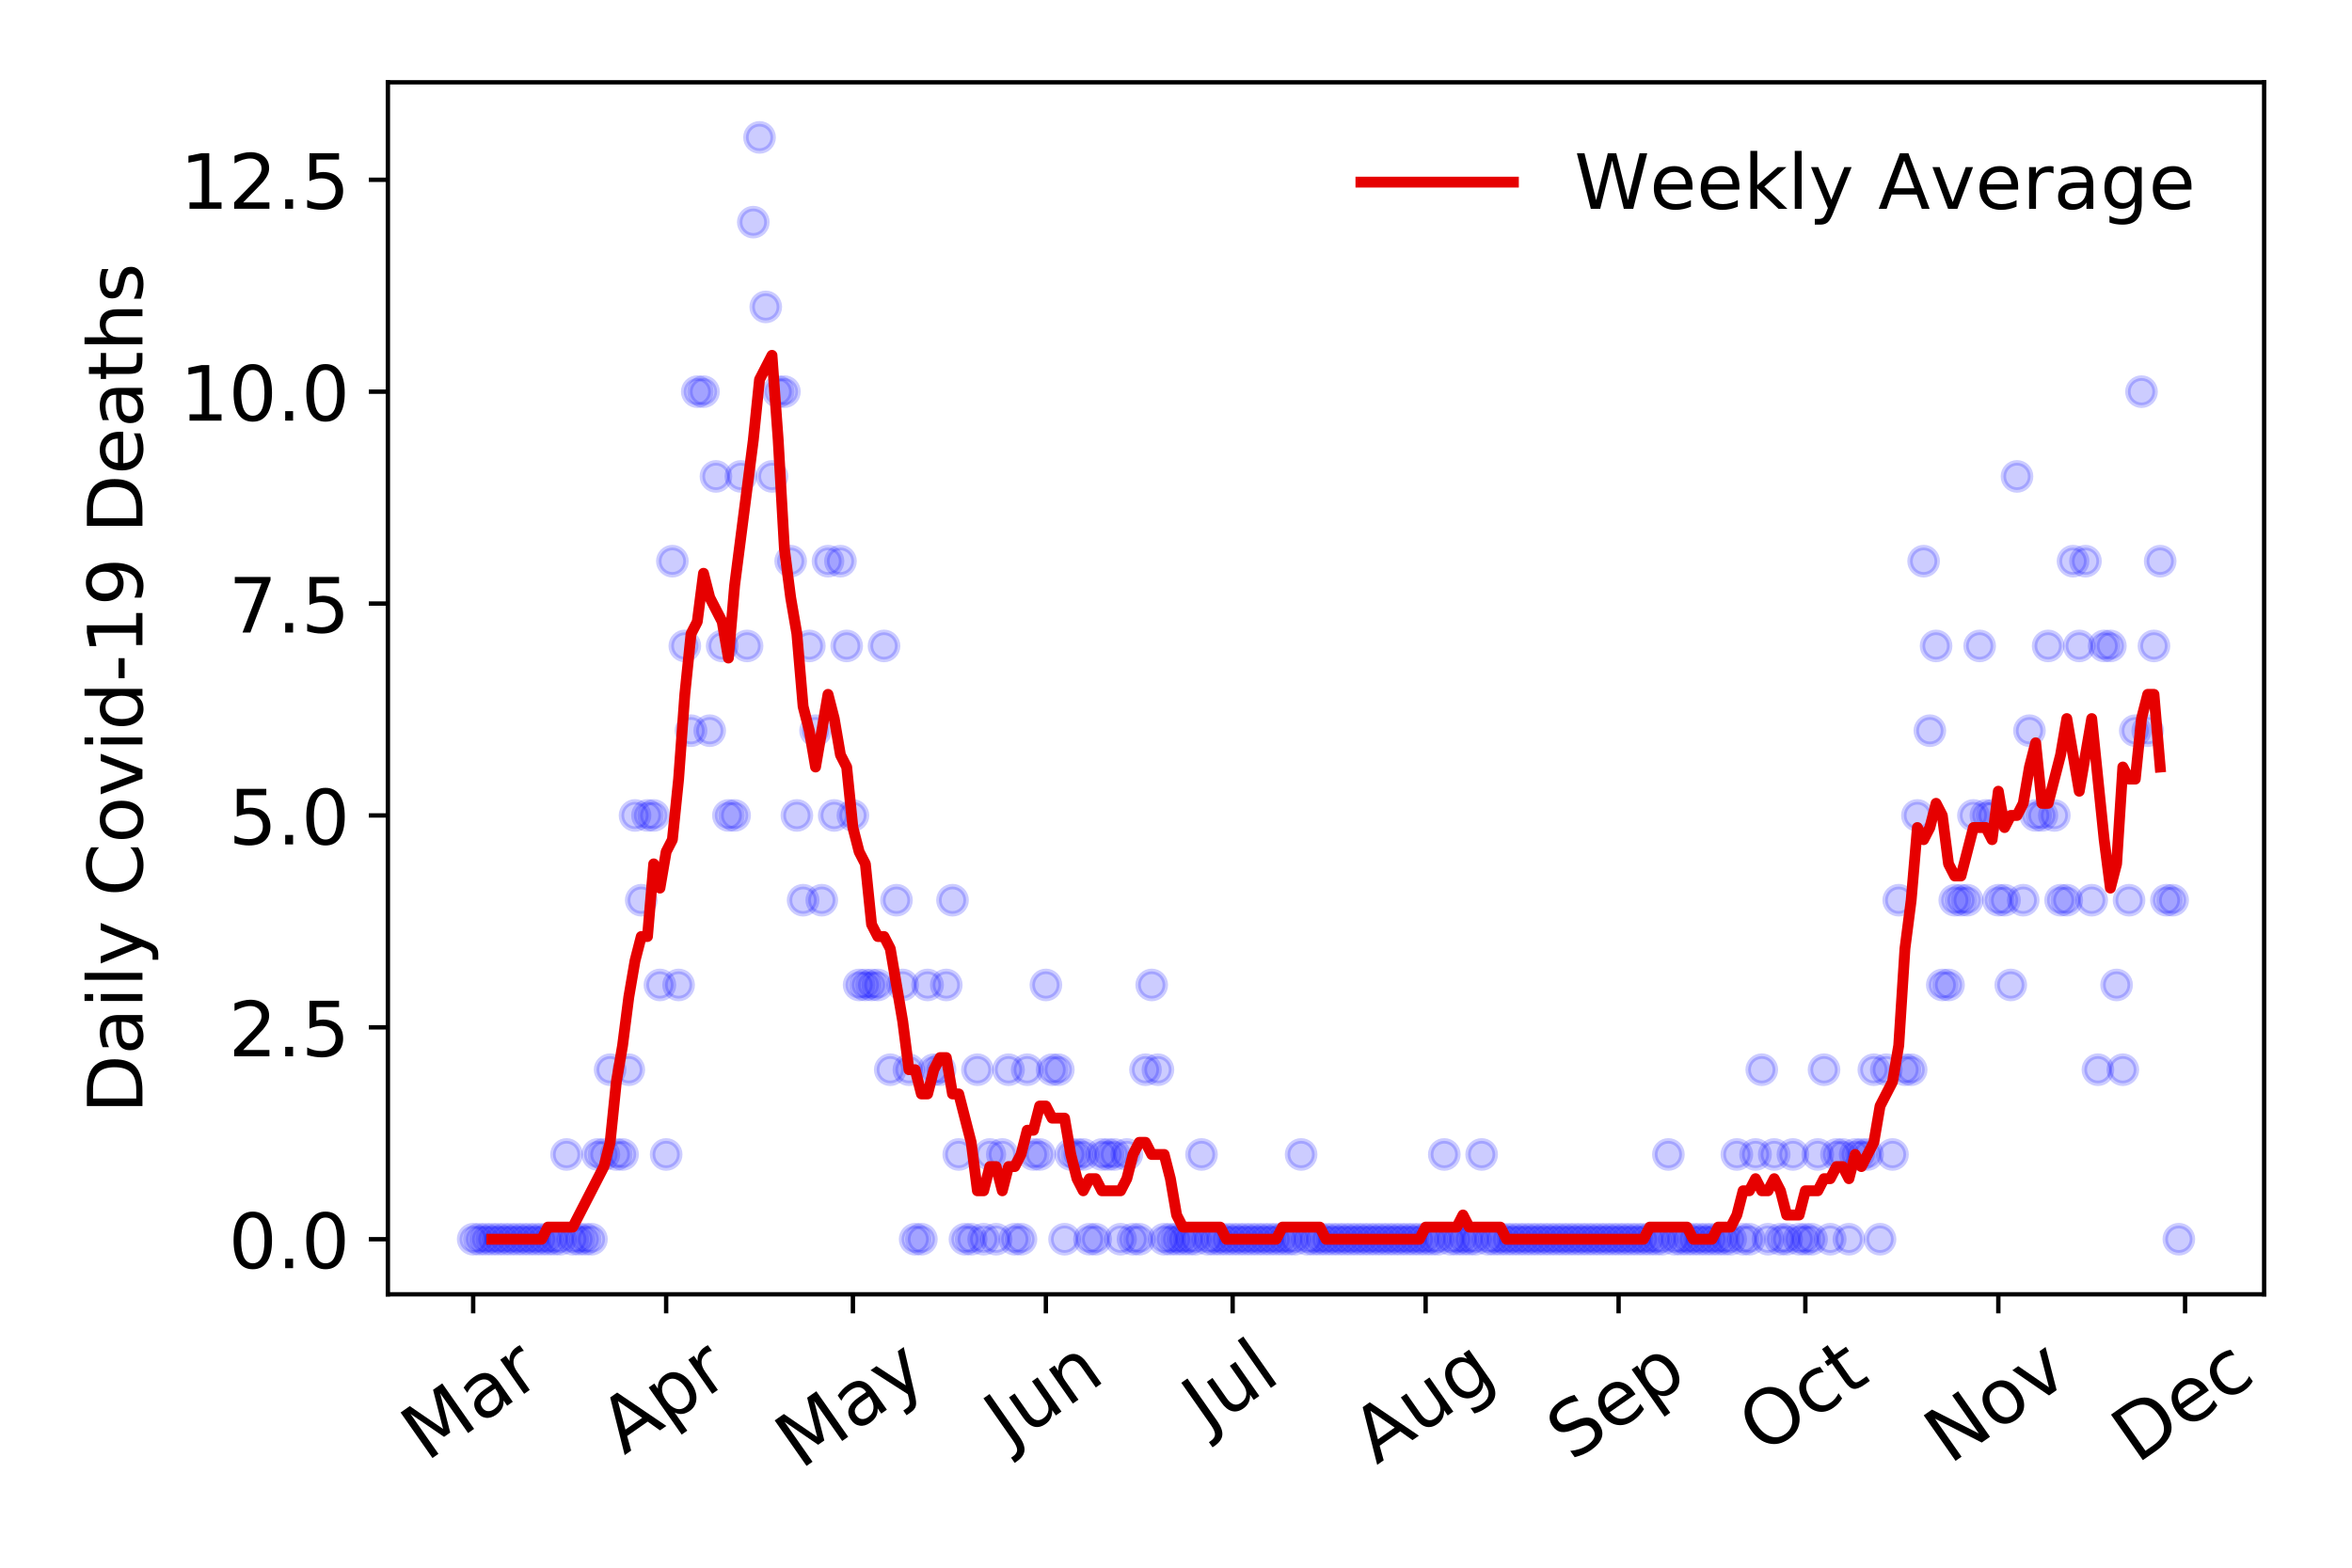<?xml version="1.0" encoding="utf-8" standalone="no"?>
<!DOCTYPE svg PUBLIC "-//W3C//DTD SVG 1.1//EN"
  "http://www.w3.org/Graphics/SVG/1.1/DTD/svg11.dtd">
<!-- Created with matplotlib (https://matplotlib.org/) -->
<svg height="288pt" version="1.1" viewBox="0 0 432 288" width="432pt" xmlns="http://www.w3.org/2000/svg" xmlns:xlink="http://www.w3.org/1999/xlink">
 <defs>
  <style type="text/css">
*{stroke-linecap:butt;stroke-linejoin:round;}
  </style>
 </defs>
 <g id="figure_1">
  <g id="patch_1">
   <path d="M 0 288 
L 432 288 
L 432 0 
L 0 0 
z
" style="fill:#ffffff;"/>
  </g>
  <g id="axes_1">
   <g id="patch_2">
    <path d="M 71.245 237.778 
L 415.863 237.778 
L 415.863 15.12 
L 71.245 15.12 
z
" style="fill:#ffffff;"/>
   </g>
   <g id="matplotlib.axis_1">
    <g id="xtick_1">
     <g id="line2d_1">
      <defs>
       <path d="M 0 0 
L 0 3.5 
" id="mee8afe4be5" style="stroke:#000000;stroke-width:0.8;"/>
      </defs>
      <g>
       <use style="stroke:#000000;stroke-width:0.8;" x="86.909" xlink:href="#mee8afe4be5" y="237.778"/>
      </g>
     </g>
     <g id="text_1">
      <!-- Mar -->
      <defs>
       <path d="M 9.812 72.906 
L 24.516 72.906 
L 43.109 23.297 
L 61.812 72.906 
L 76.516 72.906 
L 76.516 0 
L 66.891 0 
L 66.891 64.016 
L 48.094 14.016 
L 38.188 14.016 
L 19.391 64.016 
L 19.391 0 
L 9.812 0 
z
" id="DejaVuSans-77"/>
       <path d="M 34.281 27.484 
Q 23.391 27.484 19.188 25 
Q 14.984 22.516 14.984 16.5 
Q 14.984 11.719 18.141 8.906 
Q 21.297 6.109 26.703 6.109 
Q 34.188 6.109 38.703 11.406 
Q 43.219 16.703 43.219 25.484 
L 43.219 27.484 
z
M 52.203 31.203 
L 52.203 0 
L 43.219 0 
L 43.219 8.297 
Q 40.141 3.328 35.547 0.953 
Q 30.953 -1.422 24.312 -1.422 
Q 15.922 -1.422 10.953 3.297 
Q 6 8.016 6 15.922 
Q 6 25.141 12.172 29.828 
Q 18.359 34.516 30.609 34.516 
L 43.219 34.516 
L 43.219 35.406 
Q 43.219 41.609 39.141 45 
Q 35.062 48.391 27.688 48.391 
Q 23 48.391 18.547 47.266 
Q 14.109 46.141 10.016 43.891 
L 10.016 52.203 
Q 14.938 54.109 19.578 55.047 
Q 24.219 56 28.609 56 
Q 40.484 56 46.344 49.844 
Q 52.203 43.703 52.203 31.203 
z
" id="DejaVuSans-97"/>
       <path d="M 41.109 46.297 
Q 39.594 47.172 37.812 47.578 
Q 36.031 48 33.891 48 
Q 26.266 48 22.188 43.047 
Q 18.109 38.094 18.109 28.812 
L 18.109 0 
L 9.078 0 
L 9.078 54.688 
L 18.109 54.688 
L 18.109 46.188 
Q 20.953 51.172 25.484 53.578 
Q 30.031 56 36.531 56 
Q 37.453 56 38.578 55.875 
Q 39.703 55.766 41.062 55.516 
z
" id="DejaVuSans-114"/>
      </defs>
      <g transform="translate(78.307 268.643)rotate(-35)scale(0.14 -0.14)">
       <use xlink:href="#DejaVuSans-77"/>
       <use x="86.279" xlink:href="#DejaVuSans-97"/>
       <use x="147.559" xlink:href="#DejaVuSans-114"/>
      </g>
     </g>
    </g>
    <g id="xtick_2">
     <g id="line2d_2">
      <g>
       <use style="stroke:#000000;stroke-width:0.8;" x="122.355" xlink:href="#mee8afe4be5" y="237.778"/>
      </g>
     </g>
     <g id="text_2">
      <!-- Apr -->
      <defs>
       <path d="M 34.188 63.188 
L 20.797 26.906 
L 47.609 26.906 
z
M 28.609 72.906 
L 39.797 72.906 
L 67.578 0 
L 57.328 0 
L 50.688 18.703 
L 17.828 18.703 
L 11.188 0 
L 0.781 0 
z
" id="DejaVuSans-65"/>
       <path d="M 18.109 8.203 
L 18.109 -20.797 
L 9.078 -20.797 
L 9.078 54.688 
L 18.109 54.688 
L 18.109 46.391 
Q 20.953 51.266 25.266 53.625 
Q 29.594 56 35.594 56 
Q 45.562 56 51.781 48.094 
Q 58.016 40.188 58.016 27.297 
Q 58.016 14.406 51.781 6.484 
Q 45.562 -1.422 35.594 -1.422 
Q 29.594 -1.422 25.266 0.953 
Q 20.953 3.328 18.109 8.203 
z
M 48.688 27.297 
Q 48.688 37.203 44.609 42.844 
Q 40.531 48.484 33.406 48.484 
Q 26.266 48.484 22.188 42.844 
Q 18.109 37.203 18.109 27.297 
Q 18.109 17.391 22.188 11.75 
Q 26.266 6.109 33.406 6.109 
Q 40.531 6.109 44.609 11.75 
Q 48.688 17.391 48.688 27.297 
z
" id="DejaVuSans-112"/>
      </defs>
      <g transform="translate(114.65 267.384)rotate(-35)scale(0.14 -0.14)">
       <use xlink:href="#DejaVuSans-65"/>
       <use x="68.408" xlink:href="#DejaVuSans-112"/>
       <use x="131.885" xlink:href="#DejaVuSans-114"/>
      </g>
     </g>
    </g>
    <g id="xtick_3">
     <g id="line2d_3">
      <g>
       <use style="stroke:#000000;stroke-width:0.8;" x="156.656" xlink:href="#mee8afe4be5" y="237.778"/>
      </g>
     </g>
     <g id="text_3">
      <!-- May -->
      <defs>
       <path d="M 32.172 -5.078 
Q 28.375 -14.844 24.75 -17.812 
Q 21.141 -20.797 15.094 -20.797 
L 7.906 -20.797 
L 7.906 -13.281 
L 13.188 -13.281 
Q 16.891 -13.281 18.938 -11.516 
Q 21 -9.766 23.484 -3.219 
L 25.094 0.875 
L 2.984 54.688 
L 12.5 54.688 
L 29.594 11.922 
L 46.688 54.688 
L 56.203 54.688 
z
" id="DejaVuSans-121"/>
      </defs>
      <g transform="translate(147.017 270.094)rotate(-35)scale(0.14 -0.14)">
       <use xlink:href="#DejaVuSans-77"/>
       <use x="86.279" xlink:href="#DejaVuSans-97"/>
       <use x="147.559" xlink:href="#DejaVuSans-121"/>
      </g>
     </g>
    </g>
    <g id="xtick_4">
     <g id="line2d_4">
      <g>
       <use style="stroke:#000000;stroke-width:0.8;" x="192.101" xlink:href="#mee8afe4be5" y="237.778"/>
      </g>
     </g>
     <g id="text_4">
      <!-- Jun -->
      <defs>
       <path d="M 9.812 72.906 
L 19.672 72.906 
L 19.672 5.078 
Q 19.672 -8.109 14.672 -14.062 
Q 9.672 -20.016 -1.422 -20.016 
L -5.172 -20.016 
L -5.172 -11.719 
L -2.094 -11.719 
Q 4.438 -11.719 7.125 -8.047 
Q 9.812 -4.391 9.812 5.078 
z
" id="DejaVuSans-74"/>
       <path d="M 8.5 21.578 
L 8.5 54.688 
L 17.484 54.688 
L 17.484 21.922 
Q 17.484 14.156 20.5 10.266 
Q 23.531 6.391 29.594 6.391 
Q 36.859 6.391 41.078 11.031 
Q 45.312 15.672 45.312 23.688 
L 45.312 54.688 
L 54.297 54.688 
L 54.297 0 
L 45.312 0 
L 45.312 8.406 
Q 42.047 3.422 37.719 1 
Q 33.406 -1.422 27.688 -1.422 
Q 18.266 -1.422 13.375 4.438 
Q 8.5 10.297 8.5 21.578 
z
M 31.109 56 
z
" id="DejaVuSans-117"/>
       <path d="M 54.891 33.016 
L 54.891 0 
L 45.906 0 
L 45.906 32.719 
Q 45.906 40.484 42.875 44.328 
Q 39.844 48.188 33.797 48.188 
Q 26.516 48.188 22.312 43.547 
Q 18.109 38.922 18.109 30.906 
L 18.109 0 
L 9.078 0 
L 9.078 54.688 
L 18.109 54.688 
L 18.109 46.188 
Q 21.344 51.125 25.703 53.562 
Q 30.078 56 35.797 56 
Q 45.219 56 50.047 50.172 
Q 54.891 44.344 54.891 33.016 
z
" id="DejaVuSans-110"/>
      </defs>
      <g transform="translate(185.358 266.039)rotate(-35)scale(0.14 -0.14)">
       <use xlink:href="#DejaVuSans-74"/>
       <use x="29.492" xlink:href="#DejaVuSans-117"/>
       <use x="92.871" xlink:href="#DejaVuSans-110"/>
      </g>
     </g>
    </g>
    <g id="xtick_5">
     <g id="line2d_5">
      <g>
       <use style="stroke:#000000;stroke-width:0.8;" x="226.403" xlink:href="#mee8afe4be5" y="237.778"/>
      </g>
     </g>
     <g id="text_5">
      <!-- Jul -->
      <defs>
       <path d="M 9.422 75.984 
L 18.406 75.984 
L 18.406 0 
L 9.422 0 
z
" id="DejaVuSans-108"/>
      </defs>
      <g transform="translate(221.7 263.181)rotate(-35)scale(0.14 -0.14)">
       <use xlink:href="#DejaVuSans-74"/>
       <use x="29.492" xlink:href="#DejaVuSans-117"/>
       <use x="92.871" xlink:href="#DejaVuSans-108"/>
      </g>
     </g>
    </g>
    <g id="xtick_6">
     <g id="line2d_6">
      <g>
       <use style="stroke:#000000;stroke-width:0.8;" x="261.848" xlink:href="#mee8afe4be5" y="237.778"/>
      </g>
     </g>
     <g id="text_6">
      <!-- Aug -->
      <defs>
       <path d="M 45.406 27.984 
Q 45.406 37.75 41.375 43.109 
Q 37.359 48.484 30.078 48.484 
Q 22.859 48.484 18.828 43.109 
Q 14.797 37.75 14.797 27.984 
Q 14.797 18.266 18.828 12.891 
Q 22.859 7.516 30.078 7.516 
Q 37.359 7.516 41.375 12.891 
Q 45.406 18.266 45.406 27.984 
z
M 54.391 6.781 
Q 54.391 -7.172 48.188 -13.984 
Q 42 -20.797 29.203 -20.797 
Q 24.469 -20.797 20.266 -20.094 
Q 16.062 -19.391 12.109 -17.922 
L 12.109 -9.188 
Q 16.062 -11.328 19.922 -12.344 
Q 23.781 -13.375 27.781 -13.375 
Q 36.625 -13.375 41.016 -8.766 
Q 45.406 -4.156 45.406 5.172 
L 45.406 9.625 
Q 42.625 4.781 38.281 2.391 
Q 33.938 0 27.875 0 
Q 17.828 0 11.672 7.656 
Q 5.516 15.328 5.516 27.984 
Q 5.516 40.672 11.672 48.328 
Q 17.828 56 27.875 56 
Q 33.938 56 38.281 53.609 
Q 42.625 51.219 45.406 46.391 
L 45.406 54.688 
L 54.391 54.688 
z
" id="DejaVuSans-103"/>
      </defs>
      <g transform="translate(252.867 269.172)rotate(-35)scale(0.14 -0.14)">
       <use xlink:href="#DejaVuSans-65"/>
       <use x="68.408" xlink:href="#DejaVuSans-117"/>
       <use x="131.787" xlink:href="#DejaVuSans-103"/>
      </g>
     </g>
    </g>
    <g id="xtick_7">
     <g id="line2d_7">
      <g>
       <use style="stroke:#000000;stroke-width:0.8;" x="297.293" xlink:href="#mee8afe4be5" y="237.778"/>
      </g>
     </g>
     <g id="text_7">
      <!-- Sep -->
      <defs>
       <path d="M 53.516 70.516 
L 53.516 60.891 
Q 47.906 63.578 42.922 64.891 
Q 37.938 66.219 33.297 66.219 
Q 25.25 66.219 20.875 63.094 
Q 16.5 59.969 16.5 54.203 
Q 16.5 49.359 19.406 46.891 
Q 22.312 44.438 30.422 42.922 
L 36.375 41.703 
Q 47.406 39.594 52.656 34.297 
Q 57.906 29 57.906 20.125 
Q 57.906 9.516 50.797 4.047 
Q 43.703 -1.422 29.984 -1.422 
Q 24.812 -1.422 18.969 -0.25 
Q 13.141 0.922 6.891 3.219 
L 6.891 13.375 
Q 12.891 10.016 18.656 8.297 
Q 24.422 6.594 29.984 6.594 
Q 38.422 6.594 43.016 9.906 
Q 47.609 13.234 47.609 19.391 
Q 47.609 24.75 44.312 27.781 
Q 41.016 30.812 33.5 32.328 
L 27.484 33.5 
Q 16.453 35.688 11.516 40.375 
Q 6.594 45.062 6.594 53.422 
Q 6.594 63.094 13.406 68.656 
Q 20.219 74.219 32.172 74.219 
Q 37.312 74.219 42.625 73.281 
Q 47.953 72.359 53.516 70.516 
z
" id="DejaVuSans-83"/>
       <path d="M 56.203 29.594 
L 56.203 25.203 
L 14.891 25.203 
Q 15.484 15.922 20.484 11.062 
Q 25.484 6.203 34.422 6.203 
Q 39.594 6.203 44.453 7.469 
Q 49.312 8.734 54.109 11.281 
L 54.109 2.781 
Q 49.266 0.734 44.188 -0.344 
Q 39.109 -1.422 33.891 -1.422 
Q 20.797 -1.422 13.156 6.188 
Q 5.516 13.812 5.516 26.812 
Q 5.516 40.234 12.766 48.109 
Q 20.016 56 32.328 56 
Q 43.359 56 49.781 48.891 
Q 56.203 41.797 56.203 29.594 
z
M 47.219 32.234 
Q 47.125 39.594 43.094 43.984 
Q 39.062 48.391 32.422 48.391 
Q 24.906 48.391 20.391 44.141 
Q 15.875 39.891 15.188 32.172 
z
" id="DejaVuSans-101"/>
      </defs>
      <g transform="translate(288.7 268.629)rotate(-35)scale(0.14 -0.14)">
       <use xlink:href="#DejaVuSans-83"/>
       <use x="63.477" xlink:href="#DejaVuSans-101"/>
       <use x="125" xlink:href="#DejaVuSans-112"/>
      </g>
     </g>
    </g>
    <g id="xtick_8">
     <g id="line2d_8">
      <g>
       <use style="stroke:#000000;stroke-width:0.8;" x="331.595" xlink:href="#mee8afe4be5" y="237.778"/>
      </g>
     </g>
     <g id="text_8">
      <!-- Oct -->
      <defs>
       <path d="M 39.406 66.219 
Q 28.656 66.219 22.328 58.203 
Q 16.016 50.203 16.016 36.375 
Q 16.016 22.609 22.328 14.594 
Q 28.656 6.594 39.406 6.594 
Q 50.141 6.594 56.422 14.594 
Q 62.703 22.609 62.703 36.375 
Q 62.703 50.203 56.422 58.203 
Q 50.141 66.219 39.406 66.219 
z
M 39.406 74.219 
Q 54.734 74.219 63.906 63.938 
Q 73.094 53.656 73.094 36.375 
Q 73.094 19.141 63.906 8.859 
Q 54.734 -1.422 39.406 -1.422 
Q 24.031 -1.422 14.812 8.828 
Q 5.609 19.094 5.609 36.375 
Q 5.609 53.656 14.812 63.938 
Q 24.031 74.219 39.406 74.219 
z
" id="DejaVuSans-79"/>
       <path d="M 48.781 52.594 
L 48.781 44.188 
Q 44.969 46.297 41.141 47.344 
Q 37.312 48.391 33.406 48.391 
Q 24.656 48.391 19.812 42.844 
Q 14.984 37.312 14.984 27.297 
Q 14.984 17.281 19.812 11.734 
Q 24.656 6.203 33.406 6.203 
Q 37.312 6.203 41.141 7.25 
Q 44.969 8.297 48.781 10.406 
L 48.781 2.094 
Q 45.016 0.344 40.984 -0.531 
Q 36.969 -1.422 32.422 -1.422 
Q 20.062 -1.422 12.781 6.344 
Q 5.516 14.109 5.516 27.297 
Q 5.516 40.672 12.859 48.328 
Q 20.219 56 33.016 56 
Q 37.156 56 41.109 55.141 
Q 45.062 54.297 48.781 52.594 
z
" id="DejaVuSans-99"/>
       <path d="M 18.312 70.219 
L 18.312 54.688 
L 36.812 54.688 
L 36.812 47.703 
L 18.312 47.703 
L 18.312 18.016 
Q 18.312 11.328 20.141 9.422 
Q 21.969 7.516 27.594 7.516 
L 36.812 7.516 
L 36.812 0 
L 27.594 0 
Q 17.188 0 13.234 3.875 
Q 9.281 7.766 9.281 18.016 
L 9.281 47.703 
L 2.688 47.703 
L 2.688 54.688 
L 9.281 54.688 
L 9.281 70.219 
z
" id="DejaVuSans-116"/>
      </defs>
      <g transform="translate(323.896 267.377)rotate(-35)scale(0.14 -0.14)">
       <use xlink:href="#DejaVuSans-79"/>
       <use x="78.711" xlink:href="#DejaVuSans-99"/>
       <use x="133.691" xlink:href="#DejaVuSans-116"/>
      </g>
     </g>
    </g>
    <g id="xtick_9">
     <g id="line2d_9">
      <g>
       <use style="stroke:#000000;stroke-width:0.8;" x="367.04" xlink:href="#mee8afe4be5" y="237.778"/>
      </g>
     </g>
     <g id="text_9">
      <!-- Nov -->
      <defs>
       <path d="M 9.812 72.906 
L 23.094 72.906 
L 55.422 11.922 
L 55.422 72.906 
L 64.984 72.906 
L 64.984 0 
L 51.703 0 
L 19.391 60.984 
L 19.391 0 
L 9.812 0 
z
" id="DejaVuSans-78"/>
       <path d="M 30.609 48.391 
Q 23.391 48.391 19.188 42.75 
Q 14.984 37.109 14.984 27.297 
Q 14.984 17.484 19.156 11.844 
Q 23.344 6.203 30.609 6.203 
Q 37.797 6.203 41.984 11.859 
Q 46.188 17.531 46.188 27.297 
Q 46.188 37.016 41.984 42.703 
Q 37.797 48.391 30.609 48.391 
z
M 30.609 56 
Q 42.328 56 49.016 48.375 
Q 55.719 40.766 55.719 27.297 
Q 55.719 13.875 49.016 6.219 
Q 42.328 -1.422 30.609 -1.422 
Q 18.844 -1.422 12.172 6.219 
Q 5.516 13.875 5.516 27.297 
Q 5.516 40.766 12.172 48.375 
Q 18.844 56 30.609 56 
z
" id="DejaVuSans-111"/>
       <path d="M 2.984 54.688 
L 12.5 54.688 
L 29.594 8.797 
L 46.688 54.688 
L 56.203 54.688 
L 35.688 0 
L 23.484 0 
z
" id="DejaVuSans-118"/>
      </defs>
      <g transform="translate(358.063 269.166)rotate(-35)scale(0.14 -0.14)">
       <use xlink:href="#DejaVuSans-78"/>
       <use x="74.805" xlink:href="#DejaVuSans-111"/>
       <use x="135.986" xlink:href="#DejaVuSans-118"/>
      </g>
     </g>
    </g>
    <g id="xtick_10">
     <g id="line2d_10">
      <g>
       <use style="stroke:#000000;stroke-width:0.8;" x="401.342" xlink:href="#mee8afe4be5" y="237.778"/>
      </g>
     </g>
     <g id="text_10">
      <!-- Dec -->
      <defs>
       <path d="M 19.672 64.797 
L 19.672 8.109 
L 31.594 8.109 
Q 46.688 8.109 53.688 14.938 
Q 60.688 21.781 60.688 36.531 
Q 60.688 51.172 53.688 57.984 
Q 46.688 64.797 31.594 64.797 
z
M 9.812 72.906 
L 30.078 72.906 
Q 51.266 72.906 61.172 64.094 
Q 71.094 55.281 71.094 36.531 
Q 71.094 17.672 61.125 8.828 
Q 51.172 0 30.078 0 
L 9.812 0 
z
" id="DejaVuSans-68"/>
      </defs>
      <g transform="translate(392.461 269.032)rotate(-35)scale(0.14 -0.14)">
       <use xlink:href="#DejaVuSans-68"/>
       <use x="77.002" xlink:href="#DejaVuSans-101"/>
       <use x="138.525" xlink:href="#DejaVuSans-99"/>
      </g>
     </g>
    </g>
   </g>
   <g id="matplotlib.axis_2">
    <g id="ytick_1">
     <g id="line2d_11">
      <defs>
       <path d="M 0 0 
L -3.5 0 
" id="m05fba1f823" style="stroke:#000000;stroke-width:0.8;"/>
      </defs>
      <g>
       <use style="stroke:#000000;stroke-width:0.8;" x="71.245" xlink:href="#m05fba1f823" y="227.657"/>
      </g>
     </g>
     <g id="text_11">
      <!-- 0.0 -->
      <defs>
       <path d="M 31.781 66.406 
Q 24.172 66.406 20.328 58.906 
Q 16.5 51.422 16.5 36.375 
Q 16.5 21.391 20.328 13.891 
Q 24.172 6.391 31.781 6.391 
Q 39.453 6.391 43.281 13.891 
Q 47.125 21.391 47.125 36.375 
Q 47.125 51.422 43.281 58.906 
Q 39.453 66.406 31.781 66.406 
z
M 31.781 74.219 
Q 44.047 74.219 50.516 64.516 
Q 56.984 54.828 56.984 36.375 
Q 56.984 17.969 50.516 8.266 
Q 44.047 -1.422 31.781 -1.422 
Q 19.531 -1.422 13.062 8.266 
Q 6.594 17.969 6.594 36.375 
Q 6.594 54.828 13.062 64.516 
Q 19.531 74.219 31.781 74.219 
z
" id="DejaVuSans-48"/>
       <path d="M 10.688 12.406 
L 21 12.406 
L 21 0 
L 10.688 0 
z
" id="DejaVuSans-46"/>
      </defs>
      <g transform="translate(41.981 232.976)scale(0.14 -0.14)">
       <use xlink:href="#DejaVuSans-48"/>
       <use x="63.623" xlink:href="#DejaVuSans-46"/>
       <use x="95.41" xlink:href="#DejaVuSans-48"/>
      </g>
     </g>
    </g>
    <g id="ytick_2">
     <g id="line2d_12">
      <g>
       <use style="stroke:#000000;stroke-width:0.8;" x="71.245" xlink:href="#m05fba1f823" y="188.731"/>
      </g>
     </g>
     <g id="text_12">
      <!-- 2.5 -->
      <defs>
       <path d="M 19.188 8.297 
L 53.609 8.297 
L 53.609 0 
L 7.328 0 
L 7.328 8.297 
Q 12.938 14.109 22.625 23.891 
Q 32.328 33.688 34.812 36.531 
Q 39.547 41.844 41.422 45.531 
Q 43.312 49.219 43.312 52.781 
Q 43.312 58.594 39.234 62.25 
Q 35.156 65.922 28.609 65.922 
Q 23.969 65.922 18.812 64.312 
Q 13.672 62.703 7.812 59.422 
L 7.812 69.391 
Q 13.766 71.781 18.938 73 
Q 24.125 74.219 28.422 74.219 
Q 39.75 74.219 46.484 68.547 
Q 53.219 62.891 53.219 53.422 
Q 53.219 48.922 51.531 44.891 
Q 49.859 40.875 45.406 35.406 
Q 44.188 33.984 37.641 27.219 
Q 31.109 20.453 19.188 8.297 
z
" id="DejaVuSans-50"/>
       <path d="M 10.797 72.906 
L 49.516 72.906 
L 49.516 64.594 
L 19.828 64.594 
L 19.828 46.734 
Q 21.969 47.469 24.109 47.828 
Q 26.266 48.188 28.422 48.188 
Q 40.625 48.188 47.75 41.5 
Q 54.891 34.812 54.891 23.391 
Q 54.891 11.625 47.562 5.094 
Q 40.234 -1.422 26.906 -1.422 
Q 22.312 -1.422 17.547 -0.641 
Q 12.797 0.141 7.719 1.703 
L 7.719 11.625 
Q 12.109 9.234 16.797 8.062 
Q 21.484 6.891 26.703 6.891 
Q 35.156 6.891 40.078 11.328 
Q 45.016 15.766 45.016 23.391 
Q 45.016 31 40.078 35.438 
Q 35.156 39.891 26.703 39.891 
Q 22.75 39.891 18.812 39.016 
Q 14.891 38.141 10.797 36.281 
z
" id="DejaVuSans-53"/>
      </defs>
      <g transform="translate(41.981 194.05)scale(0.14 -0.14)">
       <use xlink:href="#DejaVuSans-50"/>
       <use x="63.623" xlink:href="#DejaVuSans-46"/>
       <use x="95.41" xlink:href="#DejaVuSans-53"/>
      </g>
     </g>
    </g>
    <g id="ytick_3">
     <g id="line2d_13">
      <g>
       <use style="stroke:#000000;stroke-width:0.8;" x="71.245" xlink:href="#m05fba1f823" y="149.805"/>
      </g>
     </g>
     <g id="text_13">
      <!-- 5.0 -->
      <g transform="translate(41.981 155.124)scale(0.14 -0.14)">
       <use xlink:href="#DejaVuSans-53"/>
       <use x="63.623" xlink:href="#DejaVuSans-46"/>
       <use x="95.41" xlink:href="#DejaVuSans-48"/>
      </g>
     </g>
    </g>
    <g id="ytick_4">
     <g id="line2d_14">
      <g>
       <use style="stroke:#000000;stroke-width:0.8;" x="71.245" xlink:href="#m05fba1f823" y="110.879"/>
      </g>
     </g>
     <g id="text_14">
      <!-- 7.5 -->
      <defs>
       <path d="M 8.203 72.906 
L 55.078 72.906 
L 55.078 68.703 
L 28.609 0 
L 18.312 0 
L 43.219 64.594 
L 8.203 64.594 
z
" id="DejaVuSans-55"/>
      </defs>
      <g transform="translate(41.981 116.197)scale(0.14 -0.14)">
       <use xlink:href="#DejaVuSans-55"/>
       <use x="63.623" xlink:href="#DejaVuSans-46"/>
       <use x="95.41" xlink:href="#DejaVuSans-53"/>
      </g>
     </g>
    </g>
    <g id="ytick_5">
     <g id="line2d_15">
      <g>
       <use style="stroke:#000000;stroke-width:0.8;" x="71.245" xlink:href="#m05fba1f823" y="71.952"/>
      </g>
     </g>
     <g id="text_15">
      <!-- 10.0 -->
      <defs>
       <path d="M 12.406 8.297 
L 28.516 8.297 
L 28.516 63.922 
L 10.984 60.406 
L 10.984 69.391 
L 28.422 72.906 
L 38.281 72.906 
L 38.281 8.297 
L 54.391 8.297 
L 54.391 0 
L 12.406 0 
z
" id="DejaVuSans-49"/>
      </defs>
      <g transform="translate(33.073 77.271)scale(0.14 -0.14)">
       <use xlink:href="#DejaVuSans-49"/>
       <use x="63.623" xlink:href="#DejaVuSans-48"/>
       <use x="127.246" xlink:href="#DejaVuSans-46"/>
       <use x="159.033" xlink:href="#DejaVuSans-48"/>
      </g>
     </g>
    </g>
    <g id="ytick_6">
     <g id="line2d_16">
      <g>
       <use style="stroke:#000000;stroke-width:0.8;" x="71.245" xlink:href="#m05fba1f823" y="33.026"/>
      </g>
     </g>
     <g id="text_16">
      <!-- 12.5 -->
      <g transform="translate(33.073 38.345)scale(0.14 -0.14)">
       <use xlink:href="#DejaVuSans-49"/>
       <use x="63.623" xlink:href="#DejaVuSans-50"/>
       <use x="127.246" xlink:href="#DejaVuSans-46"/>
       <use x="159.033" xlink:href="#DejaVuSans-53"/>
      </g>
     </g>
    </g>
    <g id="text_17">
     <!-- Daily Covid-19 Deaths -->
     <defs>
      <path d="M 9.422 54.688 
L 18.406 54.688 
L 18.406 0 
L 9.422 0 
z
M 9.422 75.984 
L 18.406 75.984 
L 18.406 64.594 
L 9.422 64.594 
z
" id="DejaVuSans-105"/>
      <path id="DejaVuSans-32"/>
      <path d="M 64.406 67.281 
L 64.406 56.891 
Q 59.422 61.531 53.781 63.812 
Q 48.141 66.109 41.797 66.109 
Q 29.297 66.109 22.656 58.469 
Q 16.016 50.828 16.016 36.375 
Q 16.016 21.969 22.656 14.328 
Q 29.297 6.688 41.797 6.688 
Q 48.141 6.688 53.781 8.984 
Q 59.422 11.281 64.406 15.922 
L 64.406 5.609 
Q 59.234 2.094 53.438 0.328 
Q 47.656 -1.422 41.219 -1.422 
Q 24.656 -1.422 15.125 8.703 
Q 5.609 18.844 5.609 36.375 
Q 5.609 53.953 15.125 64.078 
Q 24.656 74.219 41.219 74.219 
Q 47.75 74.219 53.531 72.484 
Q 59.328 70.75 64.406 67.281 
z
" id="DejaVuSans-67"/>
      <path d="M 45.406 46.391 
L 45.406 75.984 
L 54.391 75.984 
L 54.391 0 
L 45.406 0 
L 45.406 8.203 
Q 42.578 3.328 38.25 0.953 
Q 33.938 -1.422 27.875 -1.422 
Q 17.969 -1.422 11.734 6.484 
Q 5.516 14.406 5.516 27.297 
Q 5.516 40.188 11.734 48.094 
Q 17.969 56 27.875 56 
Q 33.938 56 38.25 53.625 
Q 42.578 51.266 45.406 46.391 
z
M 14.797 27.297 
Q 14.797 17.391 18.875 11.75 
Q 22.953 6.109 30.078 6.109 
Q 37.203 6.109 41.297 11.75 
Q 45.406 17.391 45.406 27.297 
Q 45.406 37.203 41.297 42.844 
Q 37.203 48.484 30.078 48.484 
Q 22.953 48.484 18.875 42.844 
Q 14.797 37.203 14.797 27.297 
z
" id="DejaVuSans-100"/>
      <path d="M 4.891 31.391 
L 31.203 31.391 
L 31.203 23.391 
L 4.891 23.391 
z
" id="DejaVuSans-45"/>
      <path d="M 10.984 1.516 
L 10.984 10.5 
Q 14.703 8.734 18.5 7.812 
Q 22.312 6.891 25.984 6.891 
Q 35.75 6.891 40.891 13.453 
Q 46.047 20.016 46.781 33.406 
Q 43.953 29.203 39.594 26.953 
Q 35.25 24.703 29.984 24.703 
Q 19.047 24.703 12.672 31.312 
Q 6.297 37.938 6.297 49.422 
Q 6.297 60.641 12.938 67.422 
Q 19.578 74.219 30.609 74.219 
Q 43.266 74.219 49.922 64.516 
Q 56.594 54.828 56.594 36.375 
Q 56.594 19.141 48.406 8.859 
Q 40.234 -1.422 26.422 -1.422 
Q 22.703 -1.422 18.891 -0.688 
Q 15.094 0.047 10.984 1.516 
z
M 30.609 32.422 
Q 37.25 32.422 41.125 36.953 
Q 45.016 41.5 45.016 49.422 
Q 45.016 57.281 41.125 61.844 
Q 37.25 66.406 30.609 66.406 
Q 23.969 66.406 20.094 61.844 
Q 16.219 57.281 16.219 49.422 
Q 16.219 41.5 20.094 36.953 
Q 23.969 32.422 30.609 32.422 
z
" id="DejaVuSans-57"/>
      <path d="M 54.891 33.016 
L 54.891 0 
L 45.906 0 
L 45.906 32.719 
Q 45.906 40.484 42.875 44.328 
Q 39.844 48.188 33.797 48.188 
Q 26.516 48.188 22.312 43.547 
Q 18.109 38.922 18.109 30.906 
L 18.109 0 
L 9.078 0 
L 9.078 75.984 
L 18.109 75.984 
L 18.109 46.188 
Q 21.344 51.125 25.703 53.562 
Q 30.078 56 35.797 56 
Q 45.219 56 50.047 50.172 
Q 54.891 44.344 54.891 33.016 
z
" id="DejaVuSans-104"/>
      <path d="M 44.281 53.078 
L 44.281 44.578 
Q 40.484 46.531 36.375 47.5 
Q 32.281 48.484 27.875 48.484 
Q 21.188 48.484 17.844 46.438 
Q 14.5 44.391 14.5 40.281 
Q 14.5 37.156 16.891 35.375 
Q 19.281 33.594 26.516 31.984 
L 29.594 31.297 
Q 39.156 29.25 43.188 25.516 
Q 47.219 21.781 47.219 15.094 
Q 47.219 7.469 41.188 3.016 
Q 35.156 -1.422 24.609 -1.422 
Q 20.219 -1.422 15.453 -0.562 
Q 10.688 0.297 5.422 2 
L 5.422 11.281 
Q 10.406 8.688 15.234 7.391 
Q 20.062 6.109 24.812 6.109 
Q 31.156 6.109 34.562 8.281 
Q 37.984 10.453 37.984 14.406 
Q 37.984 18.062 35.516 20.016 
Q 33.062 21.969 24.703 23.781 
L 21.578 24.516 
Q 13.234 26.266 9.516 29.906 
Q 5.812 33.547 5.812 39.891 
Q 5.812 47.609 11.281 51.797 
Q 16.75 56 26.812 56 
Q 31.781 56 36.172 55.266 
Q 40.578 54.547 44.281 53.078 
z
" id="DejaVuSans-115"/>
     </defs>
     <g transform="translate(26.162 204.56)rotate(-90)scale(0.14 -0.14)">
      <use xlink:href="#DejaVuSans-68"/>
      <use x="77.002" xlink:href="#DejaVuSans-97"/>
      <use x="138.281" xlink:href="#DejaVuSans-105"/>
      <use x="166.064" xlink:href="#DejaVuSans-108"/>
      <use x="193.848" xlink:href="#DejaVuSans-121"/>
      <use x="253.027" xlink:href="#DejaVuSans-32"/>
      <use x="284.814" xlink:href="#DejaVuSans-67"/>
      <use x="354.639" xlink:href="#DejaVuSans-111"/>
      <use x="415.82" xlink:href="#DejaVuSans-118"/>
      <use x="475" xlink:href="#DejaVuSans-105"/>
      <use x="502.783" xlink:href="#DejaVuSans-100"/>
      <use x="566.26" xlink:href="#DejaVuSans-45"/>
      <use x="602.344" xlink:href="#DejaVuSans-49"/>
      <use x="665.967" xlink:href="#DejaVuSans-57"/>
      <use x="729.59" xlink:href="#DejaVuSans-32"/>
      <use x="761.377" xlink:href="#DejaVuSans-68"/>
      <use x="838.379" xlink:href="#DejaVuSans-101"/>
      <use x="899.902" xlink:href="#DejaVuSans-97"/>
      <use x="961.182" xlink:href="#DejaVuSans-116"/>
      <use x="1000.391" xlink:href="#DejaVuSans-104"/>
      <use x="1063.77" xlink:href="#DejaVuSans-115"/>
     </g>
    </g>
   </g>
   <g id="line2d_17">
    <defs>
     <path d="M 0 2.5 
C 0.663 2.5 1.299 2.237 1.768 1.768 
C 2.237 1.299 2.5 0.663 2.5 0 
C 2.5 -0.663 2.237 -1.299 1.768 -1.768 
C 1.299 -2.237 0.663 -2.5 0 -2.5 
C -0.663 -2.5 -1.299 -2.237 -1.768 -1.768 
C -2.237 -1.299 -2.5 -0.663 -2.5 0 
C -2.5 0.663 -2.237 1.299 -1.768 1.768 
C -1.299 2.237 -0.663 2.5 0 2.5 
z
" id="m4afbab8d6c" style="stroke:#0000ff;stroke-opacity:0.2;"/>
    </defs>
    <g clip-path="url(#p3080aabde2)">
     <use style="fill:#0000ff;fill-opacity:0.2;stroke:#0000ff;stroke-opacity:0.2;" x="86.909" xlink:href="#m4afbab8d6c" y="227.657"/>
     <use style="fill:#0000ff;fill-opacity:0.2;stroke:#0000ff;stroke-opacity:0.2;" x="88.053" xlink:href="#m4afbab8d6c" y="227.657"/>
     <use style="fill:#0000ff;fill-opacity:0.2;stroke:#0000ff;stroke-opacity:0.2;" x="89.196" xlink:href="#m4afbab8d6c" y="227.657"/>
     <use style="fill:#0000ff;fill-opacity:0.2;stroke:#0000ff;stroke-opacity:0.2;" x="90.34" xlink:href="#m4afbab8d6c" y="227.657"/>
     <use style="fill:#0000ff;fill-opacity:0.2;stroke:#0000ff;stroke-opacity:0.2;" x="91.483" xlink:href="#m4afbab8d6c" y="227.657"/>
     <use style="fill:#0000ff;fill-opacity:0.2;stroke:#0000ff;stroke-opacity:0.2;" x="92.626" xlink:href="#m4afbab8d6c" y="227.657"/>
     <use style="fill:#0000ff;fill-opacity:0.2;stroke:#0000ff;stroke-opacity:0.2;" x="93.77" xlink:href="#m4afbab8d6c" y="227.657"/>
     <use style="fill:#0000ff;fill-opacity:0.2;stroke:#0000ff;stroke-opacity:0.2;" x="94.913" xlink:href="#m4afbab8d6c" y="227.657"/>
     <use style="fill:#0000ff;fill-opacity:0.2;stroke:#0000ff;stroke-opacity:0.2;" x="96.057" xlink:href="#m4afbab8d6c" y="227.657"/>
     <use style="fill:#0000ff;fill-opacity:0.2;stroke:#0000ff;stroke-opacity:0.2;" x="97.2" xlink:href="#m4afbab8d6c" y="227.657"/>
     <use style="fill:#0000ff;fill-opacity:0.2;stroke:#0000ff;stroke-opacity:0.2;" x="98.343" xlink:href="#m4afbab8d6c" y="227.657"/>
     <use style="fill:#0000ff;fill-opacity:0.2;stroke:#0000ff;stroke-opacity:0.2;" x="99.487" xlink:href="#m4afbab8d6c" y="227.657"/>
     <use style="fill:#0000ff;fill-opacity:0.2;stroke:#0000ff;stroke-opacity:0.2;" x="100.63" xlink:href="#m4afbab8d6c" y="227.657"/>
     <use style="fill:#0000ff;fill-opacity:0.2;stroke:#0000ff;stroke-opacity:0.2;" x="101.773" xlink:href="#m4afbab8d6c" y="227.657"/>
     <use style="fill:#0000ff;fill-opacity:0.2;stroke:#0000ff;stroke-opacity:0.2;" x="102.917" xlink:href="#m4afbab8d6c" y="227.657"/>
     <use style="fill:#0000ff;fill-opacity:0.2;stroke:#0000ff;stroke-opacity:0.2;" x="104.06" xlink:href="#m4afbab8d6c" y="212.087"/>
     <use style="fill:#0000ff;fill-opacity:0.2;stroke:#0000ff;stroke-opacity:0.2;" x="105.204" xlink:href="#m4afbab8d6c" y="227.657"/>
     <use style="fill:#0000ff;fill-opacity:0.2;stroke:#0000ff;stroke-opacity:0.2;" x="106.347" xlink:href="#m4afbab8d6c" y="227.657"/>
     <use style="fill:#0000ff;fill-opacity:0.2;stroke:#0000ff;stroke-opacity:0.2;" x="107.49" xlink:href="#m4afbab8d6c" y="227.657"/>
     <use style="fill:#0000ff;fill-opacity:0.2;stroke:#0000ff;stroke-opacity:0.2;" x="108.634" xlink:href="#m4afbab8d6c" y="227.657"/>
     <use style="fill:#0000ff;fill-opacity:0.2;stroke:#0000ff;stroke-opacity:0.2;" x="109.777" xlink:href="#m4afbab8d6c" y="212.087"/>
     <use style="fill:#0000ff;fill-opacity:0.2;stroke:#0000ff;stroke-opacity:0.2;" x="110.921" xlink:href="#m4afbab8d6c" y="212.087"/>
     <use style="fill:#0000ff;fill-opacity:0.2;stroke:#0000ff;stroke-opacity:0.2;" x="112.064" xlink:href="#m4afbab8d6c" y="196.516"/>
     <use style="fill:#0000ff;fill-opacity:0.2;stroke:#0000ff;stroke-opacity:0.2;" x="113.207" xlink:href="#m4afbab8d6c" y="212.087"/>
     <use style="fill:#0000ff;fill-opacity:0.2;stroke:#0000ff;stroke-opacity:0.2;" x="114.351" xlink:href="#m4afbab8d6c" y="212.087"/>
     <use style="fill:#0000ff;fill-opacity:0.2;stroke:#0000ff;stroke-opacity:0.2;" x="115.494" xlink:href="#m4afbab8d6c" y="196.516"/>
     <use style="fill:#0000ff;fill-opacity:0.2;stroke:#0000ff;stroke-opacity:0.2;" x="116.638" xlink:href="#m4afbab8d6c" y="149.805"/>
     <use style="fill:#0000ff;fill-opacity:0.2;stroke:#0000ff;stroke-opacity:0.2;" x="117.781" xlink:href="#m4afbab8d6c" y="165.375"/>
     <use style="fill:#0000ff;fill-opacity:0.2;stroke:#0000ff;stroke-opacity:0.2;" x="118.924" xlink:href="#m4afbab8d6c" y="149.805"/>
     <use style="fill:#0000ff;fill-opacity:0.2;stroke:#0000ff;stroke-opacity:0.2;" x="120.068" xlink:href="#m4afbab8d6c" y="149.805"/>
     <use style="fill:#0000ff;fill-opacity:0.2;stroke:#0000ff;stroke-opacity:0.2;" x="121.211" xlink:href="#m4afbab8d6c" y="180.946"/>
     <use style="fill:#0000ff;fill-opacity:0.2;stroke:#0000ff;stroke-opacity:0.2;" x="122.355" xlink:href="#m4afbab8d6c" y="212.087"/>
     <use style="fill:#0000ff;fill-opacity:0.2;stroke:#0000ff;stroke-opacity:0.2;" x="123.498" xlink:href="#m4afbab8d6c" y="103.093"/>
     <use style="fill:#0000ff;fill-opacity:0.2;stroke:#0000ff;stroke-opacity:0.2;" x="124.641" xlink:href="#m4afbab8d6c" y="180.946"/>
     <use style="fill:#0000ff;fill-opacity:0.2;stroke:#0000ff;stroke-opacity:0.2;" x="125.785" xlink:href="#m4afbab8d6c" y="118.664"/>
     <use style="fill:#0000ff;fill-opacity:0.2;stroke:#0000ff;stroke-opacity:0.2;" x="126.928" xlink:href="#m4afbab8d6c" y="134.234"/>
     <use style="fill:#0000ff;fill-opacity:0.2;stroke:#0000ff;stroke-opacity:0.2;" x="128.071" xlink:href="#m4afbab8d6c" y="71.952"/>
     <use style="fill:#0000ff;fill-opacity:0.2;stroke:#0000ff;stroke-opacity:0.2;" x="129.215" xlink:href="#m4afbab8d6c" y="71.952"/>
     <use style="fill:#0000ff;fill-opacity:0.2;stroke:#0000ff;stroke-opacity:0.2;" x="130.358" xlink:href="#m4afbab8d6c" y="134.234"/>
     <use style="fill:#0000ff;fill-opacity:0.2;stroke:#0000ff;stroke-opacity:0.2;" x="131.502" xlink:href="#m4afbab8d6c" y="87.523"/>
     <use style="fill:#0000ff;fill-opacity:0.2;stroke:#0000ff;stroke-opacity:0.2;" x="132.645" xlink:href="#m4afbab8d6c" y="118.664"/>
     <use style="fill:#0000ff;fill-opacity:0.2;stroke:#0000ff;stroke-opacity:0.2;" x="133.788" xlink:href="#m4afbab8d6c" y="149.805"/>
     <use style="fill:#0000ff;fill-opacity:0.2;stroke:#0000ff;stroke-opacity:0.2;" x="134.932" xlink:href="#m4afbab8d6c" y="149.805"/>
     <use style="fill:#0000ff;fill-opacity:0.2;stroke:#0000ff;stroke-opacity:0.2;" x="136.075" xlink:href="#m4afbab8d6c" y="87.523"/>
     <use style="fill:#0000ff;fill-opacity:0.2;stroke:#0000ff;stroke-opacity:0.2;" x="137.219" xlink:href="#m4afbab8d6c" y="118.664"/>
     <use style="fill:#0000ff;fill-opacity:0.2;stroke:#0000ff;stroke-opacity:0.2;" x="138.362" xlink:href="#m4afbab8d6c" y="40.811"/>
     <use style="fill:#0000ff;fill-opacity:0.2;stroke:#0000ff;stroke-opacity:0.2;" x="139.505" xlink:href="#m4afbab8d6c" y="25.241"/>
     <use style="fill:#0000ff;fill-opacity:0.2;stroke:#0000ff;stroke-opacity:0.2;" x="140.649" xlink:href="#m4afbab8d6c" y="56.382"/>
     <use style="fill:#0000ff;fill-opacity:0.2;stroke:#0000ff;stroke-opacity:0.2;" x="141.792" xlink:href="#m4afbab8d6c" y="87.523"/>
     <use style="fill:#0000ff;fill-opacity:0.2;stroke:#0000ff;stroke-opacity:0.2;" x="142.936" xlink:href="#m4afbab8d6c" y="71.952"/>
     <use style="fill:#0000ff;fill-opacity:0.2;stroke:#0000ff;stroke-opacity:0.2;" x="144.079" xlink:href="#m4afbab8d6c" y="71.952"/>
     <use style="fill:#0000ff;fill-opacity:0.2;stroke:#0000ff;stroke-opacity:0.2;" x="145.222" xlink:href="#m4afbab8d6c" y="103.093"/>
     <use style="fill:#0000ff;fill-opacity:0.2;stroke:#0000ff;stroke-opacity:0.2;" x="146.366" xlink:href="#m4afbab8d6c" y="149.805"/>
     <use style="fill:#0000ff;fill-opacity:0.2;stroke:#0000ff;stroke-opacity:0.2;" x="147.509" xlink:href="#m4afbab8d6c" y="165.375"/>
     <use style="fill:#0000ff;fill-opacity:0.2;stroke:#0000ff;stroke-opacity:0.2;" x="148.652" xlink:href="#m4afbab8d6c" y="118.664"/>
     <use style="fill:#0000ff;fill-opacity:0.2;stroke:#0000ff;stroke-opacity:0.2;" x="149.796" xlink:href="#m4afbab8d6c" y="134.234"/>
     <use style="fill:#0000ff;fill-opacity:0.2;stroke:#0000ff;stroke-opacity:0.2;" x="150.939" xlink:href="#m4afbab8d6c" y="165.375"/>
     <use style="fill:#0000ff;fill-opacity:0.2;stroke:#0000ff;stroke-opacity:0.2;" x="152.083" xlink:href="#m4afbab8d6c" y="103.093"/>
     <use style="fill:#0000ff;fill-opacity:0.2;stroke:#0000ff;stroke-opacity:0.2;" x="153.226" xlink:href="#m4afbab8d6c" y="149.805"/>
     <use style="fill:#0000ff;fill-opacity:0.2;stroke:#0000ff;stroke-opacity:0.2;" x="154.369" xlink:href="#m4afbab8d6c" y="103.093"/>
     <use style="fill:#0000ff;fill-opacity:0.2;stroke:#0000ff;stroke-opacity:0.2;" x="155.513" xlink:href="#m4afbab8d6c" y="118.664"/>
     <use style="fill:#0000ff;fill-opacity:0.2;stroke:#0000ff;stroke-opacity:0.2;" x="156.656" xlink:href="#m4afbab8d6c" y="149.805"/>
     <use style="fill:#0000ff;fill-opacity:0.2;stroke:#0000ff;stroke-opacity:0.2;" x="157.8" xlink:href="#m4afbab8d6c" y="180.946"/>
     <use style="fill:#0000ff;fill-opacity:0.2;stroke:#0000ff;stroke-opacity:0.2;" x="158.943" xlink:href="#m4afbab8d6c" y="180.946"/>
     <use style="fill:#0000ff;fill-opacity:0.2;stroke:#0000ff;stroke-opacity:0.2;" x="160.086" xlink:href="#m4afbab8d6c" y="180.946"/>
     <use style="fill:#0000ff;fill-opacity:0.2;stroke:#0000ff;stroke-opacity:0.2;" x="161.23" xlink:href="#m4afbab8d6c" y="180.946"/>
     <use style="fill:#0000ff;fill-opacity:0.2;stroke:#0000ff;stroke-opacity:0.2;" x="162.373" xlink:href="#m4afbab8d6c" y="118.664"/>
     <use style="fill:#0000ff;fill-opacity:0.2;stroke:#0000ff;stroke-opacity:0.2;" x="163.517" xlink:href="#m4afbab8d6c" y="196.516"/>
     <use style="fill:#0000ff;fill-opacity:0.2;stroke:#0000ff;stroke-opacity:0.2;" x="164.66" xlink:href="#m4afbab8d6c" y="165.375"/>
     <use style="fill:#0000ff;fill-opacity:0.2;stroke:#0000ff;stroke-opacity:0.2;" x="165.803" xlink:href="#m4afbab8d6c" y="180.946"/>
     <use style="fill:#0000ff;fill-opacity:0.2;stroke:#0000ff;stroke-opacity:0.2;" x="166.947" xlink:href="#m4afbab8d6c" y="196.516"/>
     <use style="fill:#0000ff;fill-opacity:0.2;stroke:#0000ff;stroke-opacity:0.2;" x="168.09" xlink:href="#m4afbab8d6c" y="227.657"/>
     <use style="fill:#0000ff;fill-opacity:0.2;stroke:#0000ff;stroke-opacity:0.2;" x="169.233" xlink:href="#m4afbab8d6c" y="227.657"/>
     <use style="fill:#0000ff;fill-opacity:0.2;stroke:#0000ff;stroke-opacity:0.2;" x="170.377" xlink:href="#m4afbab8d6c" y="180.946"/>
     <use style="fill:#0000ff;fill-opacity:0.2;stroke:#0000ff;stroke-opacity:0.2;" x="171.52" xlink:href="#m4afbab8d6c" y="196.516"/>
     <use style="fill:#0000ff;fill-opacity:0.2;stroke:#0000ff;stroke-opacity:0.2;" x="172.664" xlink:href="#m4afbab8d6c" y="196.516"/>
     <use style="fill:#0000ff;fill-opacity:0.2;stroke:#0000ff;stroke-opacity:0.2;" x="173.807" xlink:href="#m4afbab8d6c" y="180.946"/>
     <use style="fill:#0000ff;fill-opacity:0.2;stroke:#0000ff;stroke-opacity:0.2;" x="174.95" xlink:href="#m4afbab8d6c" y="165.375"/>
     <use style="fill:#0000ff;fill-opacity:0.2;stroke:#0000ff;stroke-opacity:0.2;" x="176.094" xlink:href="#m4afbab8d6c" y="212.087"/>
     <use style="fill:#0000ff;fill-opacity:0.2;stroke:#0000ff;stroke-opacity:0.2;" x="177.237" xlink:href="#m4afbab8d6c" y="227.657"/>
     <use style="fill:#0000ff;fill-opacity:0.2;stroke:#0000ff;stroke-opacity:0.2;" x="178.381" xlink:href="#m4afbab8d6c" y="227.657"/>
     <use style="fill:#0000ff;fill-opacity:0.2;stroke:#0000ff;stroke-opacity:0.2;" x="179.524" xlink:href="#m4afbab8d6c" y="196.516"/>
     <use style="fill:#0000ff;fill-opacity:0.2;stroke:#0000ff;stroke-opacity:0.2;" x="180.667" xlink:href="#m4afbab8d6c" y="227.657"/>
     <use style="fill:#0000ff;fill-opacity:0.2;stroke:#0000ff;stroke-opacity:0.2;" x="181.811" xlink:href="#m4afbab8d6c" y="212.087"/>
     <use style="fill:#0000ff;fill-opacity:0.2;stroke:#0000ff;stroke-opacity:0.2;" x="182.954" xlink:href="#m4afbab8d6c" y="227.657"/>
     <use style="fill:#0000ff;fill-opacity:0.2;stroke:#0000ff;stroke-opacity:0.2;" x="184.098" xlink:href="#m4afbab8d6c" y="212.087"/>
     <use style="fill:#0000ff;fill-opacity:0.2;stroke:#0000ff;stroke-opacity:0.2;" x="185.241" xlink:href="#m4afbab8d6c" y="196.516"/>
     <use style="fill:#0000ff;fill-opacity:0.2;stroke:#0000ff;stroke-opacity:0.2;" x="186.384" xlink:href="#m4afbab8d6c" y="227.657"/>
     <use style="fill:#0000ff;fill-opacity:0.2;stroke:#0000ff;stroke-opacity:0.2;" x="187.528" xlink:href="#m4afbab8d6c" y="227.657"/>
     <use style="fill:#0000ff;fill-opacity:0.2;stroke:#0000ff;stroke-opacity:0.2;" x="188.671" xlink:href="#m4afbab8d6c" y="196.516"/>
     <use style="fill:#0000ff;fill-opacity:0.2;stroke:#0000ff;stroke-opacity:0.2;" x="189.814" xlink:href="#m4afbab8d6c" y="212.087"/>
     <use style="fill:#0000ff;fill-opacity:0.2;stroke:#0000ff;stroke-opacity:0.2;" x="190.958" xlink:href="#m4afbab8d6c" y="212.087"/>
     <use style="fill:#0000ff;fill-opacity:0.2;stroke:#0000ff;stroke-opacity:0.2;" x="192.101" xlink:href="#m4afbab8d6c" y="180.946"/>
     <use style="fill:#0000ff;fill-opacity:0.2;stroke:#0000ff;stroke-opacity:0.2;" x="193.245" xlink:href="#m4afbab8d6c" y="196.516"/>
     <use style="fill:#0000ff;fill-opacity:0.2;stroke:#0000ff;stroke-opacity:0.2;" x="194.388" xlink:href="#m4afbab8d6c" y="196.516"/>
     <use style="fill:#0000ff;fill-opacity:0.2;stroke:#0000ff;stroke-opacity:0.2;" x="195.531" xlink:href="#m4afbab8d6c" y="227.657"/>
     <use style="fill:#0000ff;fill-opacity:0.2;stroke:#0000ff;stroke-opacity:0.2;" x="196.675" xlink:href="#m4afbab8d6c" y="212.087"/>
     <use style="fill:#0000ff;fill-opacity:0.2;stroke:#0000ff;stroke-opacity:0.2;" x="197.818" xlink:href="#m4afbab8d6c" y="212.087"/>
     <use style="fill:#0000ff;fill-opacity:0.2;stroke:#0000ff;stroke-opacity:0.2;" x="198.962" xlink:href="#m4afbab8d6c" y="212.087"/>
     <use style="fill:#0000ff;fill-opacity:0.2;stroke:#0000ff;stroke-opacity:0.2;" x="200.105" xlink:href="#m4afbab8d6c" y="227.657"/>
     <use style="fill:#0000ff;fill-opacity:0.2;stroke:#0000ff;stroke-opacity:0.2;" x="201.248" xlink:href="#m4afbab8d6c" y="227.657"/>
     <use style="fill:#0000ff;fill-opacity:0.2;stroke:#0000ff;stroke-opacity:0.2;" x="202.392" xlink:href="#m4afbab8d6c" y="212.087"/>
     <use style="fill:#0000ff;fill-opacity:0.2;stroke:#0000ff;stroke-opacity:0.2;" x="203.535" xlink:href="#m4afbab8d6c" y="212.087"/>
     <use style="fill:#0000ff;fill-opacity:0.2;stroke:#0000ff;stroke-opacity:0.2;" x="204.679" xlink:href="#m4afbab8d6c" y="212.087"/>
     <use style="fill:#0000ff;fill-opacity:0.2;stroke:#0000ff;stroke-opacity:0.2;" x="205.822" xlink:href="#m4afbab8d6c" y="227.657"/>
     <use style="fill:#0000ff;fill-opacity:0.2;stroke:#0000ff;stroke-opacity:0.2;" x="206.965" xlink:href="#m4afbab8d6c" y="212.087"/>
     <use style="fill:#0000ff;fill-opacity:0.2;stroke:#0000ff;stroke-opacity:0.2;" x="208.109" xlink:href="#m4afbab8d6c" y="227.657"/>
     <use style="fill:#0000ff;fill-opacity:0.2;stroke:#0000ff;stroke-opacity:0.2;" x="209.252" xlink:href="#m4afbab8d6c" y="227.657"/>
     <use style="fill:#0000ff;fill-opacity:0.2;stroke:#0000ff;stroke-opacity:0.2;" x="210.395" xlink:href="#m4afbab8d6c" y="196.516"/>
     <use style="fill:#0000ff;fill-opacity:0.2;stroke:#0000ff;stroke-opacity:0.2;" x="211.539" xlink:href="#m4afbab8d6c" y="180.946"/>
     <use style="fill:#0000ff;fill-opacity:0.2;stroke:#0000ff;stroke-opacity:0.2;" x="212.682" xlink:href="#m4afbab8d6c" y="196.516"/>
     <use style="fill:#0000ff;fill-opacity:0.2;stroke:#0000ff;stroke-opacity:0.2;" x="213.826" xlink:href="#m4afbab8d6c" y="227.657"/>
     <use style="fill:#0000ff;fill-opacity:0.2;stroke:#0000ff;stroke-opacity:0.2;" x="214.969" xlink:href="#m4afbab8d6c" y="227.657"/>
     <use style="fill:#0000ff;fill-opacity:0.2;stroke:#0000ff;stroke-opacity:0.2;" x="216.112" xlink:href="#m4afbab8d6c" y="227.657"/>
     <use style="fill:#0000ff;fill-opacity:0.2;stroke:#0000ff;stroke-opacity:0.2;" x="217.256" xlink:href="#m4afbab8d6c" y="227.657"/>
     <use style="fill:#0000ff;fill-opacity:0.2;stroke:#0000ff;stroke-opacity:0.2;" x="218.399" xlink:href="#m4afbab8d6c" y="227.657"/>
     <use style="fill:#0000ff;fill-opacity:0.2;stroke:#0000ff;stroke-opacity:0.2;" x="219.543" xlink:href="#m4afbab8d6c" y="227.657"/>
     <use style="fill:#0000ff;fill-opacity:0.2;stroke:#0000ff;stroke-opacity:0.2;" x="220.686" xlink:href="#m4afbab8d6c" y="212.087"/>
     <use style="fill:#0000ff;fill-opacity:0.2;stroke:#0000ff;stroke-opacity:0.2;" x="221.829" xlink:href="#m4afbab8d6c" y="227.657"/>
     <use style="fill:#0000ff;fill-opacity:0.2;stroke:#0000ff;stroke-opacity:0.2;" x="222.973" xlink:href="#m4afbab8d6c" y="227.657"/>
     <use style="fill:#0000ff;fill-opacity:0.2;stroke:#0000ff;stroke-opacity:0.2;" x="224.116" xlink:href="#m4afbab8d6c" y="227.657"/>
     <use style="fill:#0000ff;fill-opacity:0.2;stroke:#0000ff;stroke-opacity:0.2;" x="225.26" xlink:href="#m4afbab8d6c" y="227.657"/>
     <use style="fill:#0000ff;fill-opacity:0.2;stroke:#0000ff;stroke-opacity:0.2;" x="226.403" xlink:href="#m4afbab8d6c" y="227.657"/>
     <use style="fill:#0000ff;fill-opacity:0.2;stroke:#0000ff;stroke-opacity:0.2;" x="227.546" xlink:href="#m4afbab8d6c" y="227.657"/>
     <use style="fill:#0000ff;fill-opacity:0.2;stroke:#0000ff;stroke-opacity:0.2;" x="228.69" xlink:href="#m4afbab8d6c" y="227.657"/>
     <use style="fill:#0000ff;fill-opacity:0.2;stroke:#0000ff;stroke-opacity:0.2;" x="229.833" xlink:href="#m4afbab8d6c" y="227.657"/>
     <use style="fill:#0000ff;fill-opacity:0.2;stroke:#0000ff;stroke-opacity:0.2;" x="230.977" xlink:href="#m4afbab8d6c" y="227.657"/>
     <use style="fill:#0000ff;fill-opacity:0.2;stroke:#0000ff;stroke-opacity:0.2;" x="232.12" xlink:href="#m4afbab8d6c" y="227.657"/>
     <use style="fill:#0000ff;fill-opacity:0.2;stroke:#0000ff;stroke-opacity:0.2;" x="233.263" xlink:href="#m4afbab8d6c" y="227.657"/>
     <use style="fill:#0000ff;fill-opacity:0.2;stroke:#0000ff;stroke-opacity:0.2;" x="234.407" xlink:href="#m4afbab8d6c" y="227.657"/>
     <use style="fill:#0000ff;fill-opacity:0.2;stroke:#0000ff;stroke-opacity:0.2;" x="235.55" xlink:href="#m4afbab8d6c" y="227.657"/>
     <use style="fill:#0000ff;fill-opacity:0.2;stroke:#0000ff;stroke-opacity:0.2;" x="236.693" xlink:href="#m4afbab8d6c" y="227.657"/>
     <use style="fill:#0000ff;fill-opacity:0.2;stroke:#0000ff;stroke-opacity:0.2;" x="237.837" xlink:href="#m4afbab8d6c" y="227.657"/>
     <use style="fill:#0000ff;fill-opacity:0.2;stroke:#0000ff;stroke-opacity:0.2;" x="238.98" xlink:href="#m4afbab8d6c" y="212.087"/>
     <use style="fill:#0000ff;fill-opacity:0.2;stroke:#0000ff;stroke-opacity:0.2;" x="240.124" xlink:href="#m4afbab8d6c" y="227.657"/>
     <use style="fill:#0000ff;fill-opacity:0.2;stroke:#0000ff;stroke-opacity:0.2;" x="241.267" xlink:href="#m4afbab8d6c" y="227.657"/>
     <use style="fill:#0000ff;fill-opacity:0.2;stroke:#0000ff;stroke-opacity:0.2;" x="242.41" xlink:href="#m4afbab8d6c" y="227.657"/>
     <use style="fill:#0000ff;fill-opacity:0.2;stroke:#0000ff;stroke-opacity:0.2;" x="243.554" xlink:href="#m4afbab8d6c" y="227.657"/>
     <use style="fill:#0000ff;fill-opacity:0.2;stroke:#0000ff;stroke-opacity:0.2;" x="244.697" xlink:href="#m4afbab8d6c" y="227.657"/>
     <use style="fill:#0000ff;fill-opacity:0.2;stroke:#0000ff;stroke-opacity:0.2;" x="245.841" xlink:href="#m4afbab8d6c" y="227.657"/>
     <use style="fill:#0000ff;fill-opacity:0.2;stroke:#0000ff;stroke-opacity:0.2;" x="246.984" xlink:href="#m4afbab8d6c" y="227.657"/>
     <use style="fill:#0000ff;fill-opacity:0.2;stroke:#0000ff;stroke-opacity:0.2;" x="248.127" xlink:href="#m4afbab8d6c" y="227.657"/>
     <use style="fill:#0000ff;fill-opacity:0.2;stroke:#0000ff;stroke-opacity:0.2;" x="249.271" xlink:href="#m4afbab8d6c" y="227.657"/>
     <use style="fill:#0000ff;fill-opacity:0.2;stroke:#0000ff;stroke-opacity:0.2;" x="250.414" xlink:href="#m4afbab8d6c" y="227.657"/>
     <use style="fill:#0000ff;fill-opacity:0.2;stroke:#0000ff;stroke-opacity:0.2;" x="251.558" xlink:href="#m4afbab8d6c" y="227.657"/>
     <use style="fill:#0000ff;fill-opacity:0.2;stroke:#0000ff;stroke-opacity:0.2;" x="252.701" xlink:href="#m4afbab8d6c" y="227.657"/>
     <use style="fill:#0000ff;fill-opacity:0.2;stroke:#0000ff;stroke-opacity:0.2;" x="253.844" xlink:href="#m4afbab8d6c" y="227.657"/>
     <use style="fill:#0000ff;fill-opacity:0.2;stroke:#0000ff;stroke-opacity:0.2;" x="254.988" xlink:href="#m4afbab8d6c" y="227.657"/>
     <use style="fill:#0000ff;fill-opacity:0.2;stroke:#0000ff;stroke-opacity:0.2;" x="256.131" xlink:href="#m4afbab8d6c" y="227.657"/>
     <use style="fill:#0000ff;fill-opacity:0.2;stroke:#0000ff;stroke-opacity:0.2;" x="257.274" xlink:href="#m4afbab8d6c" y="227.657"/>
     <use style="fill:#0000ff;fill-opacity:0.2;stroke:#0000ff;stroke-opacity:0.2;" x="258.418" xlink:href="#m4afbab8d6c" y="227.657"/>
     <use style="fill:#0000ff;fill-opacity:0.2;stroke:#0000ff;stroke-opacity:0.2;" x="259.561" xlink:href="#m4afbab8d6c" y="227.657"/>
     <use style="fill:#0000ff;fill-opacity:0.2;stroke:#0000ff;stroke-opacity:0.2;" x="260.705" xlink:href="#m4afbab8d6c" y="227.657"/>
     <use style="fill:#0000ff;fill-opacity:0.2;stroke:#0000ff;stroke-opacity:0.2;" x="261.848" xlink:href="#m4afbab8d6c" y="227.657"/>
     <use style="fill:#0000ff;fill-opacity:0.2;stroke:#0000ff;stroke-opacity:0.2;" x="262.991" xlink:href="#m4afbab8d6c" y="227.657"/>
     <use style="fill:#0000ff;fill-opacity:0.2;stroke:#0000ff;stroke-opacity:0.2;" x="264.135" xlink:href="#m4afbab8d6c" y="227.657"/>
     <use style="fill:#0000ff;fill-opacity:0.2;stroke:#0000ff;stroke-opacity:0.2;" x="265.278" xlink:href="#m4afbab8d6c" y="212.087"/>
     <use style="fill:#0000ff;fill-opacity:0.2;stroke:#0000ff;stroke-opacity:0.2;" x="266.422" xlink:href="#m4afbab8d6c" y="227.657"/>
     <use style="fill:#0000ff;fill-opacity:0.2;stroke:#0000ff;stroke-opacity:0.2;" x="267.565" xlink:href="#m4afbab8d6c" y="227.657"/>
     <use style="fill:#0000ff;fill-opacity:0.2;stroke:#0000ff;stroke-opacity:0.2;" x="268.708" xlink:href="#m4afbab8d6c" y="227.657"/>
     <use style="fill:#0000ff;fill-opacity:0.2;stroke:#0000ff;stroke-opacity:0.2;" x="269.852" xlink:href="#m4afbab8d6c" y="227.657"/>
     <use style="fill:#0000ff;fill-opacity:0.2;stroke:#0000ff;stroke-opacity:0.2;" x="270.995" xlink:href="#m4afbab8d6c" y="227.657"/>
     <use style="fill:#0000ff;fill-opacity:0.2;stroke:#0000ff;stroke-opacity:0.2;" x="272.139" xlink:href="#m4afbab8d6c" y="212.087"/>
     <use style="fill:#0000ff;fill-opacity:0.2;stroke:#0000ff;stroke-opacity:0.2;" x="273.282" xlink:href="#m4afbab8d6c" y="227.657"/>
     <use style="fill:#0000ff;fill-opacity:0.2;stroke:#0000ff;stroke-opacity:0.2;" x="274.425" xlink:href="#m4afbab8d6c" y="227.657"/>
     <use style="fill:#0000ff;fill-opacity:0.2;stroke:#0000ff;stroke-opacity:0.2;" x="275.569" xlink:href="#m4afbab8d6c" y="227.657"/>
     <use style="fill:#0000ff;fill-opacity:0.2;stroke:#0000ff;stroke-opacity:0.2;" x="276.712" xlink:href="#m4afbab8d6c" y="227.657"/>
     <use style="fill:#0000ff;fill-opacity:0.2;stroke:#0000ff;stroke-opacity:0.2;" x="277.855" xlink:href="#m4afbab8d6c" y="227.657"/>
     <use style="fill:#0000ff;fill-opacity:0.2;stroke:#0000ff;stroke-opacity:0.2;" x="278.999" xlink:href="#m4afbab8d6c" y="227.657"/>
     <use style="fill:#0000ff;fill-opacity:0.2;stroke:#0000ff;stroke-opacity:0.2;" x="280.142" xlink:href="#m4afbab8d6c" y="227.657"/>
     <use style="fill:#0000ff;fill-opacity:0.2;stroke:#0000ff;stroke-opacity:0.2;" x="281.286" xlink:href="#m4afbab8d6c" y="227.657"/>
     <use style="fill:#0000ff;fill-opacity:0.2;stroke:#0000ff;stroke-opacity:0.2;" x="282.429" xlink:href="#m4afbab8d6c" y="227.657"/>
     <use style="fill:#0000ff;fill-opacity:0.2;stroke:#0000ff;stroke-opacity:0.2;" x="283.572" xlink:href="#m4afbab8d6c" y="227.657"/>
     <use style="fill:#0000ff;fill-opacity:0.2;stroke:#0000ff;stroke-opacity:0.2;" x="284.716" xlink:href="#m4afbab8d6c" y="227.657"/>
     <use style="fill:#0000ff;fill-opacity:0.2;stroke:#0000ff;stroke-opacity:0.2;" x="285.859" xlink:href="#m4afbab8d6c" y="227.657"/>
     <use style="fill:#0000ff;fill-opacity:0.2;stroke:#0000ff;stroke-opacity:0.2;" x="287.003" xlink:href="#m4afbab8d6c" y="227.657"/>
     <use style="fill:#0000ff;fill-opacity:0.2;stroke:#0000ff;stroke-opacity:0.2;" x="288.146" xlink:href="#m4afbab8d6c" y="227.657"/>
     <use style="fill:#0000ff;fill-opacity:0.2;stroke:#0000ff;stroke-opacity:0.2;" x="289.289" xlink:href="#m4afbab8d6c" y="227.657"/>
     <use style="fill:#0000ff;fill-opacity:0.2;stroke:#0000ff;stroke-opacity:0.2;" x="290.433" xlink:href="#m4afbab8d6c" y="227.657"/>
     <use style="fill:#0000ff;fill-opacity:0.2;stroke:#0000ff;stroke-opacity:0.2;" x="291.576" xlink:href="#m4afbab8d6c" y="227.657"/>
     <use style="fill:#0000ff;fill-opacity:0.2;stroke:#0000ff;stroke-opacity:0.2;" x="292.72" xlink:href="#m4afbab8d6c" y="227.657"/>
     <use style="fill:#0000ff;fill-opacity:0.2;stroke:#0000ff;stroke-opacity:0.2;" x="293.863" xlink:href="#m4afbab8d6c" y="227.657"/>
     <use style="fill:#0000ff;fill-opacity:0.2;stroke:#0000ff;stroke-opacity:0.2;" x="295.006" xlink:href="#m4afbab8d6c" y="227.657"/>
     <use style="fill:#0000ff;fill-opacity:0.2;stroke:#0000ff;stroke-opacity:0.2;" x="296.15" xlink:href="#m4afbab8d6c" y="227.657"/>
     <use style="fill:#0000ff;fill-opacity:0.2;stroke:#0000ff;stroke-opacity:0.2;" x="297.293" xlink:href="#m4afbab8d6c" y="227.657"/>
     <use style="fill:#0000ff;fill-opacity:0.2;stroke:#0000ff;stroke-opacity:0.2;" x="298.436" xlink:href="#m4afbab8d6c" y="227.657"/>
     <use style="fill:#0000ff;fill-opacity:0.2;stroke:#0000ff;stroke-opacity:0.2;" x="299.58" xlink:href="#m4afbab8d6c" y="227.657"/>
     <use style="fill:#0000ff;fill-opacity:0.2;stroke:#0000ff;stroke-opacity:0.2;" x="300.723" xlink:href="#m4afbab8d6c" y="227.657"/>
     <use style="fill:#0000ff;fill-opacity:0.2;stroke:#0000ff;stroke-opacity:0.2;" x="301.867" xlink:href="#m4afbab8d6c" y="227.657"/>
     <use style="fill:#0000ff;fill-opacity:0.2;stroke:#0000ff;stroke-opacity:0.2;" x="303.01" xlink:href="#m4afbab8d6c" y="227.657"/>
     <use style="fill:#0000ff;fill-opacity:0.2;stroke:#0000ff;stroke-opacity:0.2;" x="304.153" xlink:href="#m4afbab8d6c" y="227.657"/>
     <use style="fill:#0000ff;fill-opacity:0.2;stroke:#0000ff;stroke-opacity:0.2;" x="305.297" xlink:href="#m4afbab8d6c" y="227.657"/>
     <use style="fill:#0000ff;fill-opacity:0.2;stroke:#0000ff;stroke-opacity:0.2;" x="306.44" xlink:href="#m4afbab8d6c" y="212.087"/>
     <use style="fill:#0000ff;fill-opacity:0.2;stroke:#0000ff;stroke-opacity:0.2;" x="307.584" xlink:href="#m4afbab8d6c" y="227.657"/>
     <use style="fill:#0000ff;fill-opacity:0.2;stroke:#0000ff;stroke-opacity:0.2;" x="308.727" xlink:href="#m4afbab8d6c" y="227.657"/>
     <use style="fill:#0000ff;fill-opacity:0.2;stroke:#0000ff;stroke-opacity:0.2;" x="309.87" xlink:href="#m4afbab8d6c" y="227.657"/>
     <use style="fill:#0000ff;fill-opacity:0.2;stroke:#0000ff;stroke-opacity:0.2;" x="311.014" xlink:href="#m4afbab8d6c" y="227.657"/>
     <use style="fill:#0000ff;fill-opacity:0.2;stroke:#0000ff;stroke-opacity:0.2;" x="312.157" xlink:href="#m4afbab8d6c" y="227.657"/>
     <use style="fill:#0000ff;fill-opacity:0.2;stroke:#0000ff;stroke-opacity:0.2;" x="313.301" xlink:href="#m4afbab8d6c" y="227.657"/>
     <use style="fill:#0000ff;fill-opacity:0.2;stroke:#0000ff;stroke-opacity:0.2;" x="314.444" xlink:href="#m4afbab8d6c" y="227.657"/>
     <use style="fill:#0000ff;fill-opacity:0.2;stroke:#0000ff;stroke-opacity:0.2;" x="315.587" xlink:href="#m4afbab8d6c" y="227.657"/>
     <use style="fill:#0000ff;fill-opacity:0.2;stroke:#0000ff;stroke-opacity:0.2;" x="316.731" xlink:href="#m4afbab8d6c" y="227.657"/>
     <use style="fill:#0000ff;fill-opacity:0.2;stroke:#0000ff;stroke-opacity:0.2;" x="317.874" xlink:href="#m4afbab8d6c" y="227.657"/>
     <use style="fill:#0000ff;fill-opacity:0.2;stroke:#0000ff;stroke-opacity:0.2;" x="319.017" xlink:href="#m4afbab8d6c" y="212.087"/>
     <use style="fill:#0000ff;fill-opacity:0.2;stroke:#0000ff;stroke-opacity:0.2;" x="320.161" xlink:href="#m4afbab8d6c" y="227.657"/>
     <use style="fill:#0000ff;fill-opacity:0.2;stroke:#0000ff;stroke-opacity:0.2;" x="321.304" xlink:href="#m4afbab8d6c" y="227.657"/>
     <use style="fill:#0000ff;fill-opacity:0.2;stroke:#0000ff;stroke-opacity:0.2;" x="322.448" xlink:href="#m4afbab8d6c" y="212.087"/>
     <use style="fill:#0000ff;fill-opacity:0.2;stroke:#0000ff;stroke-opacity:0.2;" x="323.591" xlink:href="#m4afbab8d6c" y="196.516"/>
     <use style="fill:#0000ff;fill-opacity:0.2;stroke:#0000ff;stroke-opacity:0.2;" x="324.734" xlink:href="#m4afbab8d6c" y="227.657"/>
     <use style="fill:#0000ff;fill-opacity:0.2;stroke:#0000ff;stroke-opacity:0.2;" x="325.878" xlink:href="#m4afbab8d6c" y="212.087"/>
     <use style="fill:#0000ff;fill-opacity:0.2;stroke:#0000ff;stroke-opacity:0.2;" x="327.021" xlink:href="#m4afbab8d6c" y="227.657"/>
     <use style="fill:#0000ff;fill-opacity:0.2;stroke:#0000ff;stroke-opacity:0.2;" x="328.165" xlink:href="#m4afbab8d6c" y="227.657"/>
     <use style="fill:#0000ff;fill-opacity:0.2;stroke:#0000ff;stroke-opacity:0.2;" x="329.308" xlink:href="#m4afbab8d6c" y="212.087"/>
     <use style="fill:#0000ff;fill-opacity:0.2;stroke:#0000ff;stroke-opacity:0.2;" x="330.451" xlink:href="#m4afbab8d6c" y="227.657"/>
     <use style="fill:#0000ff;fill-opacity:0.2;stroke:#0000ff;stroke-opacity:0.2;" x="331.595" xlink:href="#m4afbab8d6c" y="227.657"/>
     <use style="fill:#0000ff;fill-opacity:0.2;stroke:#0000ff;stroke-opacity:0.2;" x="332.738" xlink:href="#m4afbab8d6c" y="227.657"/>
     <use style="fill:#0000ff;fill-opacity:0.2;stroke:#0000ff;stroke-opacity:0.2;" x="333.882" xlink:href="#m4afbab8d6c" y="212.087"/>
     <use style="fill:#0000ff;fill-opacity:0.2;stroke:#0000ff;stroke-opacity:0.2;" x="335.025" xlink:href="#m4afbab8d6c" y="196.516"/>
     <use style="fill:#0000ff;fill-opacity:0.2;stroke:#0000ff;stroke-opacity:0.2;" x="336.168" xlink:href="#m4afbab8d6c" y="227.657"/>
     <use style="fill:#0000ff;fill-opacity:0.2;stroke:#0000ff;stroke-opacity:0.2;" x="337.312" xlink:href="#m4afbab8d6c" y="212.087"/>
     <use style="fill:#0000ff;fill-opacity:0.2;stroke:#0000ff;stroke-opacity:0.2;" x="338.455" xlink:href="#m4afbab8d6c" y="212.087"/>
     <use style="fill:#0000ff;fill-opacity:0.2;stroke:#0000ff;stroke-opacity:0.2;" x="339.599" xlink:href="#m4afbab8d6c" y="227.657"/>
     <use style="fill:#0000ff;fill-opacity:0.2;stroke:#0000ff;stroke-opacity:0.2;" x="340.742" xlink:href="#m4afbab8d6c" y="212.087"/>
     <use style="fill:#0000ff;fill-opacity:0.2;stroke:#0000ff;stroke-opacity:0.2;" x="341.885" xlink:href="#m4afbab8d6c" y="212.087"/>
     <use style="fill:#0000ff;fill-opacity:0.2;stroke:#0000ff;stroke-opacity:0.2;" x="343.029" xlink:href="#m4afbab8d6c" y="212.087"/>
     <use style="fill:#0000ff;fill-opacity:0.2;stroke:#0000ff;stroke-opacity:0.2;" x="344.172" xlink:href="#m4afbab8d6c" y="196.516"/>
     <use style="fill:#0000ff;fill-opacity:0.2;stroke:#0000ff;stroke-opacity:0.2;" x="345.315" xlink:href="#m4afbab8d6c" y="227.657"/>
     <use style="fill:#0000ff;fill-opacity:0.2;stroke:#0000ff;stroke-opacity:0.2;" x="346.459" xlink:href="#m4afbab8d6c" y="196.516"/>
     <use style="fill:#0000ff;fill-opacity:0.2;stroke:#0000ff;stroke-opacity:0.2;" x="347.602" xlink:href="#m4afbab8d6c" y="212.087"/>
     <use style="fill:#0000ff;fill-opacity:0.2;stroke:#0000ff;stroke-opacity:0.2;" x="348.746" xlink:href="#m4afbab8d6c" y="165.375"/>
     <use style="fill:#0000ff;fill-opacity:0.2;stroke:#0000ff;stroke-opacity:0.2;" x="349.889" xlink:href="#m4afbab8d6c" y="196.516"/>
     <use style="fill:#0000ff;fill-opacity:0.2;stroke:#0000ff;stroke-opacity:0.2;" x="351.032" xlink:href="#m4afbab8d6c" y="196.516"/>
     <use style="fill:#0000ff;fill-opacity:0.2;stroke:#0000ff;stroke-opacity:0.2;" x="352.176" xlink:href="#m4afbab8d6c" y="149.805"/>
     <use style="fill:#0000ff;fill-opacity:0.2;stroke:#0000ff;stroke-opacity:0.2;" x="353.319" xlink:href="#m4afbab8d6c" y="103.093"/>
     <use style="fill:#0000ff;fill-opacity:0.2;stroke:#0000ff;stroke-opacity:0.2;" x="354.463" xlink:href="#m4afbab8d6c" y="134.234"/>
     <use style="fill:#0000ff;fill-opacity:0.2;stroke:#0000ff;stroke-opacity:0.2;" x="355.606" xlink:href="#m4afbab8d6c" y="118.664"/>
     <use style="fill:#0000ff;fill-opacity:0.2;stroke:#0000ff;stroke-opacity:0.2;" x="356.749" xlink:href="#m4afbab8d6c" y="180.946"/>
     <use style="fill:#0000ff;fill-opacity:0.2;stroke:#0000ff;stroke-opacity:0.2;" x="357.893" xlink:href="#m4afbab8d6c" y="180.946"/>
     <use style="fill:#0000ff;fill-opacity:0.2;stroke:#0000ff;stroke-opacity:0.2;" x="359.036" xlink:href="#m4afbab8d6c" y="165.375"/>
     <use style="fill:#0000ff;fill-opacity:0.2;stroke:#0000ff;stroke-opacity:0.2;" x="360.18" xlink:href="#m4afbab8d6c" y="165.375"/>
     <use style="fill:#0000ff;fill-opacity:0.2;stroke:#0000ff;stroke-opacity:0.2;" x="361.323" xlink:href="#m4afbab8d6c" y="165.375"/>
     <use style="fill:#0000ff;fill-opacity:0.2;stroke:#0000ff;stroke-opacity:0.2;" x="362.466" xlink:href="#m4afbab8d6c" y="149.805"/>
     <use style="fill:#0000ff;fill-opacity:0.2;stroke:#0000ff;stroke-opacity:0.2;" x="363.61" xlink:href="#m4afbab8d6c" y="118.664"/>
     <use style="fill:#0000ff;fill-opacity:0.2;stroke:#0000ff;stroke-opacity:0.2;" x="364.753" xlink:href="#m4afbab8d6c" y="149.805"/>
     <use style="fill:#0000ff;fill-opacity:0.2;stroke:#0000ff;stroke-opacity:0.2;" x="365.896" xlink:href="#m4afbab8d6c" y="149.805"/>
     <use style="fill:#0000ff;fill-opacity:0.2;stroke:#0000ff;stroke-opacity:0.2;" x="367.04" xlink:href="#m4afbab8d6c" y="165.375"/>
     <use style="fill:#0000ff;fill-opacity:0.2;stroke:#0000ff;stroke-opacity:0.2;" x="368.183" xlink:href="#m4afbab8d6c" y="165.375"/>
     <use style="fill:#0000ff;fill-opacity:0.2;stroke:#0000ff;stroke-opacity:0.2;" x="369.327" xlink:href="#m4afbab8d6c" y="180.946"/>
     <use style="fill:#0000ff;fill-opacity:0.2;stroke:#0000ff;stroke-opacity:0.2;" x="370.47" xlink:href="#m4afbab8d6c" y="87.523"/>
     <use style="fill:#0000ff;fill-opacity:0.2;stroke:#0000ff;stroke-opacity:0.2;" x="371.613" xlink:href="#m4afbab8d6c" y="165.375"/>
     <use style="fill:#0000ff;fill-opacity:0.2;stroke:#0000ff;stroke-opacity:0.2;" x="372.757" xlink:href="#m4afbab8d6c" y="134.234"/>
     <use style="fill:#0000ff;fill-opacity:0.2;stroke:#0000ff;stroke-opacity:0.2;" x="373.9" xlink:href="#m4afbab8d6c" y="149.805"/>
     <use style="fill:#0000ff;fill-opacity:0.2;stroke:#0000ff;stroke-opacity:0.2;" x="375.044" xlink:href="#m4afbab8d6c" y="149.805"/>
     <use style="fill:#0000ff;fill-opacity:0.2;stroke:#0000ff;stroke-opacity:0.2;" x="376.187" xlink:href="#m4afbab8d6c" y="118.664"/>
     <use style="fill:#0000ff;fill-opacity:0.2;stroke:#0000ff;stroke-opacity:0.2;" x="377.33" xlink:href="#m4afbab8d6c" y="149.805"/>
     <use style="fill:#0000ff;fill-opacity:0.2;stroke:#0000ff;stroke-opacity:0.2;" x="378.474" xlink:href="#m4afbab8d6c" y="165.375"/>
     <use style="fill:#0000ff;fill-opacity:0.2;stroke:#0000ff;stroke-opacity:0.2;" x="379.617" xlink:href="#m4afbab8d6c" y="165.375"/>
     <use style="fill:#0000ff;fill-opacity:0.2;stroke:#0000ff;stroke-opacity:0.2;" x="380.761" xlink:href="#m4afbab8d6c" y="103.093"/>
     <use style="fill:#0000ff;fill-opacity:0.2;stroke:#0000ff;stroke-opacity:0.2;" x="381.904" xlink:href="#m4afbab8d6c" y="118.664"/>
     <use style="fill:#0000ff;fill-opacity:0.2;stroke:#0000ff;stroke-opacity:0.2;" x="383.047" xlink:href="#m4afbab8d6c" y="103.093"/>
     <use style="fill:#0000ff;fill-opacity:0.2;stroke:#0000ff;stroke-opacity:0.2;" x="384.191" xlink:href="#m4afbab8d6c" y="165.375"/>
     <use style="fill:#0000ff;fill-opacity:0.2;stroke:#0000ff;stroke-opacity:0.2;" x="385.334" xlink:href="#m4afbab8d6c" y="196.516"/>
     <use style="fill:#0000ff;fill-opacity:0.2;stroke:#0000ff;stroke-opacity:0.2;" x="386.477" xlink:href="#m4afbab8d6c" y="118.664"/>
     <use style="fill:#0000ff;fill-opacity:0.2;stroke:#0000ff;stroke-opacity:0.2;" x="387.621" xlink:href="#m4afbab8d6c" y="118.664"/>
     <use style="fill:#0000ff;fill-opacity:0.2;stroke:#0000ff;stroke-opacity:0.2;" x="388.764" xlink:href="#m4afbab8d6c" y="180.946"/>
     <use style="fill:#0000ff;fill-opacity:0.2;stroke:#0000ff;stroke-opacity:0.2;" x="389.908" xlink:href="#m4afbab8d6c" y="196.516"/>
     <use style="fill:#0000ff;fill-opacity:0.2;stroke:#0000ff;stroke-opacity:0.2;" x="391.051" xlink:href="#m4afbab8d6c" y="165.375"/>
     <use style="fill:#0000ff;fill-opacity:0.2;stroke:#0000ff;stroke-opacity:0.2;" x="392.194" xlink:href="#m4afbab8d6c" y="134.234"/>
     <use style="fill:#0000ff;fill-opacity:0.2;stroke:#0000ff;stroke-opacity:0.2;" x="393.338" xlink:href="#m4afbab8d6c" y="71.952"/>
     <use style="fill:#0000ff;fill-opacity:0.2;stroke:#0000ff;stroke-opacity:0.2;" x="394.481" xlink:href="#m4afbab8d6c" y="134.234"/>
     <use style="fill:#0000ff;fill-opacity:0.2;stroke:#0000ff;stroke-opacity:0.2;" x="395.625" xlink:href="#m4afbab8d6c" y="118.664"/>
     <use style="fill:#0000ff;fill-opacity:0.2;stroke:#0000ff;stroke-opacity:0.2;" x="396.768" xlink:href="#m4afbab8d6c" y="103.093"/>
     <use style="fill:#0000ff;fill-opacity:0.2;stroke:#0000ff;stroke-opacity:0.2;" x="397.911" xlink:href="#m4afbab8d6c" y="165.375"/>
     <use style="fill:#0000ff;fill-opacity:0.2;stroke:#0000ff;stroke-opacity:0.2;" x="399.055" xlink:href="#m4afbab8d6c" y="165.375"/>
     <use style="fill:#0000ff;fill-opacity:0.2;stroke:#0000ff;stroke-opacity:0.2;" x="400.198" xlink:href="#m4afbab8d6c" y="227.657"/>
    </g>
   </g>
   <g id="line2d_18">
    <path clip-path="url(#p3080aabde2)" d="M 90.34 227.657 
L 99.487 227.657 
L 100.63 225.433 
L 105.204 225.433 
L 110.921 214.311 
L 112.064 209.862 
L 113.207 198.741 
L 114.351 192.068 
L 115.494 183.17 
L 116.638 176.497 
L 117.781 172.048 
L 118.924 172.048 
L 120.068 158.702 
L 121.211 163.151 
L 122.355 156.478 
L 123.498 154.254 
L 124.641 143.132 
L 125.785 127.561 
L 126.928 116.439 
L 128.071 114.215 
L 129.215 105.318 
L 130.358 109.766 
L 132.645 114.215 
L 133.788 120.888 
L 134.932 107.542 
L 138.362 80.85 
L 139.505 69.728 
L 141.792 65.279 
L 142.936 80.85 
L 144.079 100.869 
L 145.222 109.766 
L 146.366 116.439 
L 147.509 129.786 
L 148.652 134.234 
L 149.796 140.907 
L 152.083 127.561 
L 153.226 132.01 
L 154.369 138.683 
L 155.513 140.907 
L 156.656 152.029 
L 157.8 156.478 
L 158.943 158.702 
L 160.086 169.824 
L 161.23 172.048 
L 162.373 172.048 
L 163.517 174.273 
L 165.803 187.619 
L 166.947 196.516 
L 168.09 196.516 
L 169.233 200.965 
L 170.377 200.965 
L 171.52 196.516 
L 172.664 194.292 
L 173.807 194.292 
L 174.95 200.965 
L 176.094 200.965 
L 178.381 209.862 
L 179.524 218.76 
L 180.667 218.76 
L 181.811 214.311 
L 182.954 214.311 
L 184.098 218.76 
L 185.241 214.311 
L 186.384 214.311 
L 187.528 212.087 
L 188.671 207.638 
L 189.814 207.638 
L 190.958 203.189 
L 192.101 203.189 
L 193.245 205.414 
L 195.531 205.414 
L 196.675 212.087 
L 197.818 216.536 
L 198.962 218.76 
L 200.105 216.536 
L 201.248 216.536 
L 202.392 218.76 
L 205.822 218.76 
L 206.965 216.536 
L 208.109 212.087 
L 209.252 209.862 
L 210.395 209.862 
L 211.539 212.087 
L 213.826 212.087 
L 214.969 216.536 
L 216.112 223.209 
L 217.256 225.433 
L 224.116 225.433 
L 225.26 227.657 
L 234.407 227.657 
L 235.55 225.433 
L 242.41 225.433 
L 243.554 227.657 
L 260.705 227.657 
L 261.848 225.433 
L 267.565 225.433 
L 268.708 223.209 
L 269.852 225.433 
L 275.569 225.433 
L 276.712 227.657 
L 301.867 227.657 
L 303.01 225.433 
L 309.87 225.433 
L 311.014 227.657 
L 314.444 227.657 
L 315.587 225.433 
L 317.874 225.433 
L 319.017 223.209 
L 320.161 218.76 
L 321.304 218.76 
L 322.448 216.536 
L 323.591 218.76 
L 324.734 218.76 
L 325.878 216.536 
L 327.021 218.76 
L 328.165 223.209 
L 330.451 223.209 
L 331.595 218.76 
L 333.882 218.76 
L 335.025 216.536 
L 336.168 216.536 
L 337.312 214.311 
L 338.455 214.311 
L 339.599 216.536 
L 340.742 212.087 
L 341.885 214.311 
L 344.172 209.862 
L 345.315 203.189 
L 347.602 198.741 
L 348.746 192.068 
L 349.889 174.273 
L 351.032 165.375 
L 352.176 152.029 
L 353.319 154.254 
L 354.463 152.029 
L 355.606 147.58 
L 356.749 149.805 
L 357.893 158.702 
L 359.036 160.927 
L 360.18 160.927 
L 362.466 152.029 
L 364.753 152.029 
L 365.896 154.254 
L 367.04 145.356 
L 368.183 152.029 
L 369.327 149.805 
L 370.47 149.805 
L 371.613 147.58 
L 372.757 140.907 
L 373.9 136.459 
L 375.044 147.58 
L 376.187 147.58 
L 378.474 138.683 
L 379.617 132.01 
L 381.904 145.356 
L 384.191 132.01 
L 386.477 154.254 
L 387.621 163.151 
L 388.764 158.702 
L 389.908 140.907 
L 391.051 143.132 
L 392.194 143.132 
L 393.338 132.01 
L 394.481 127.561 
L 395.625 127.561 
L 396.768 140.907 
L 396.768 140.907 
" style="fill:none;stroke:#e60000;stroke-linecap:square;stroke-width:2;"/>
   </g>
   <g id="patch_3">
    <path d="M 71.245 237.778 
L 71.245 15.12 
" style="fill:none;stroke:#000000;stroke-linecap:square;stroke-linejoin:miter;stroke-width:0.8;"/>
   </g>
   <g id="patch_4">
    <path d="M 415.863 237.778 
L 415.863 15.12 
" style="fill:none;stroke:#000000;stroke-linecap:square;stroke-linejoin:miter;stroke-width:0.8;"/>
   </g>
   <g id="patch_5">
    <path d="M 71.245 237.778 
L 415.863 237.778 
" style="fill:none;stroke:#000000;stroke-linecap:square;stroke-linejoin:miter;stroke-width:0.8;"/>
   </g>
   <g id="patch_6">
    <path d="M 71.245 15.12 
L 415.863 15.12 
" style="fill:none;stroke:#000000;stroke-linecap:square;stroke-linejoin:miter;stroke-width:0.8;"/>
   </g>
   <g id="legend_1">
    <g id="line2d_19">
     <path d="M 249.967 33.458 
L 277.967 33.458 
" style="fill:none;stroke:#e60000;stroke-linecap:square;stroke-width:2;"/>
    </g>
    <g id="line2d_20"/>
    <g id="text_18">
     <!-- Weekly Average -->
     <defs>
      <path d="M 3.328 72.906 
L 13.281 72.906 
L 28.609 11.281 
L 43.891 72.906 
L 54.984 72.906 
L 70.312 11.281 
L 85.594 72.906 
L 95.609 72.906 
L 77.297 0 
L 64.891 0 
L 49.516 63.281 
L 33.984 0 
L 21.578 0 
z
" id="DejaVuSans-87"/>
      <path d="M 9.078 75.984 
L 18.109 75.984 
L 18.109 31.109 
L 44.922 54.688 
L 56.391 54.688 
L 27.391 29.109 
L 57.625 0 
L 45.906 0 
L 18.109 26.703 
L 18.109 0 
L 9.078 0 
z
" id="DejaVuSans-107"/>
     </defs>
     <g transform="translate(289.167 38.358)scale(0.14 -0.14)">
      <use xlink:href="#DejaVuSans-87"/>
      <use x="98.799" xlink:href="#DejaVuSans-101"/>
      <use x="160.322" xlink:href="#DejaVuSans-101"/>
      <use x="221.846" xlink:href="#DejaVuSans-107"/>
      <use x="279.756" xlink:href="#DejaVuSans-108"/>
      <use x="307.539" xlink:href="#DejaVuSans-121"/>
      <use x="366.719" xlink:href="#DejaVuSans-32"/>
      <use x="398.506" xlink:href="#DejaVuSans-65"/>
      <use x="466.836" xlink:href="#DejaVuSans-118"/>
      <use x="526.016" xlink:href="#DejaVuSans-101"/>
      <use x="587.539" xlink:href="#DejaVuSans-114"/>
      <use x="628.652" xlink:href="#DejaVuSans-97"/>
      <use x="689.932" xlink:href="#DejaVuSans-103"/>
      <use x="753.408" xlink:href="#DejaVuSans-101"/>
     </g>
    </g>
   </g>
  </g>
 </g>
 <defs>
  <clipPath id="p3080aabde2">
   <rect height="222.658" width="344.618" x="71.245" y="15.12"/>
  </clipPath>
 </defs>
</svg>
